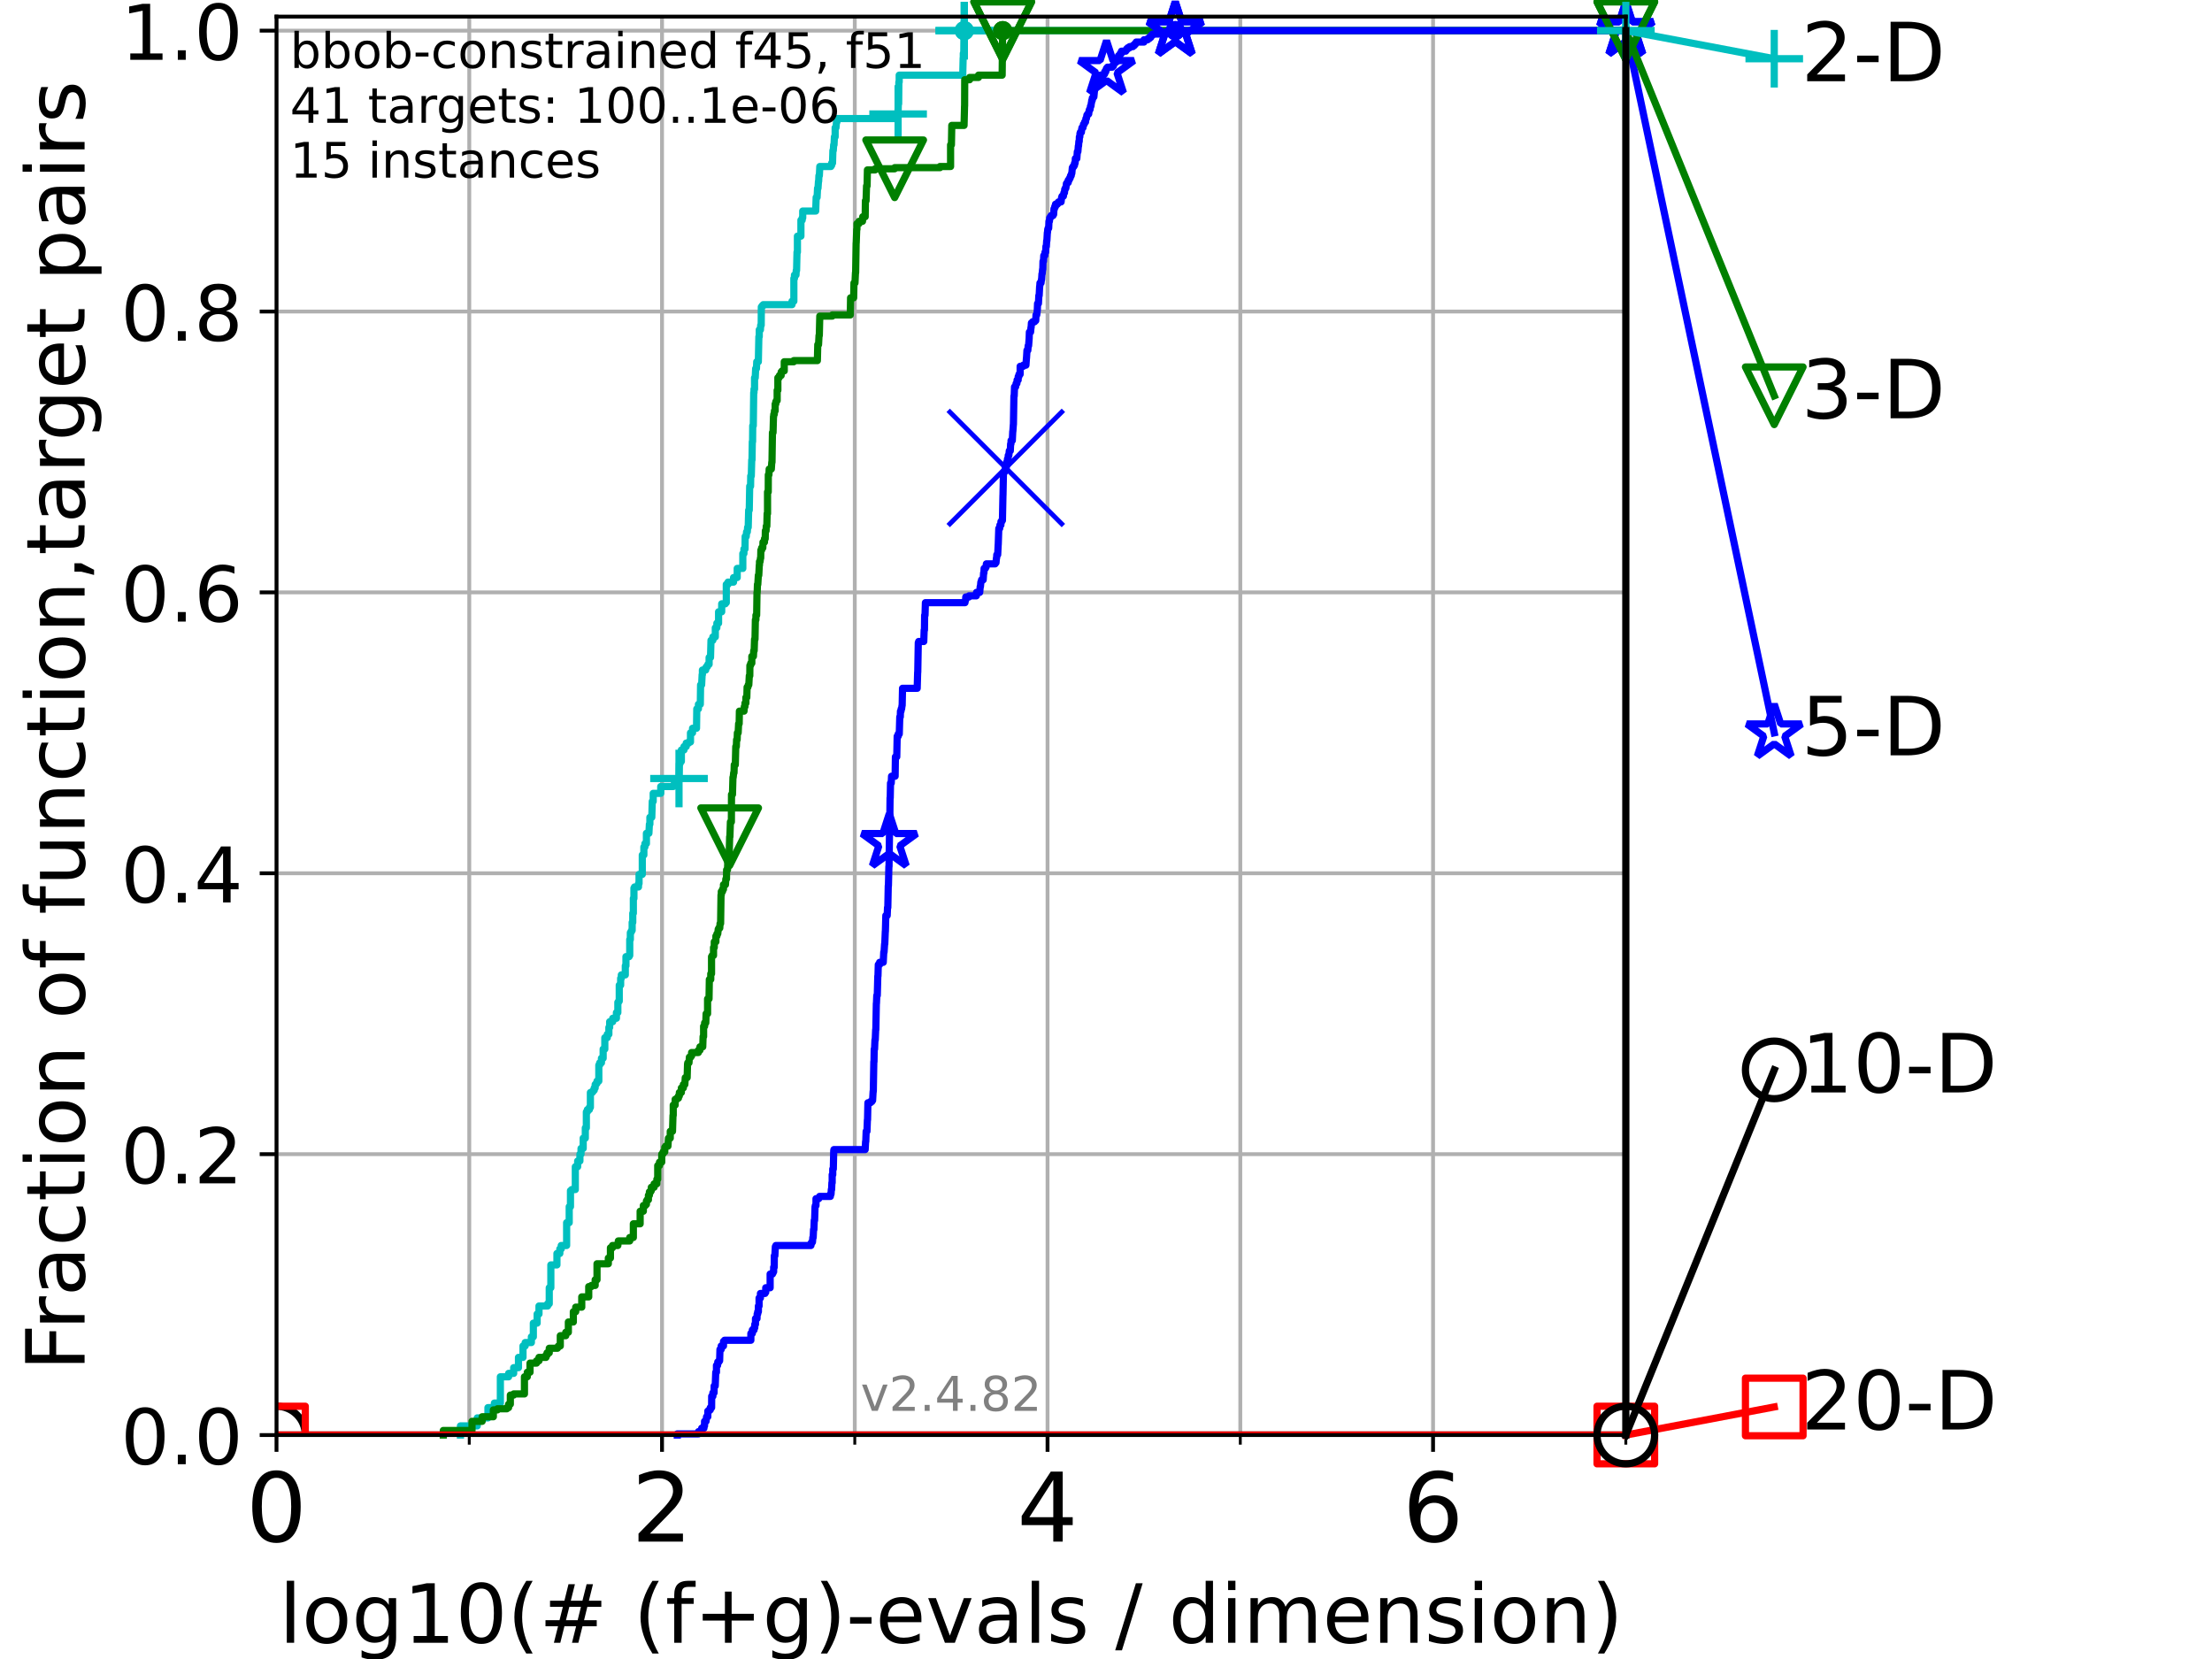 <?xml version="1.0" encoding="utf-8" standalone="no"?>
<!DOCTYPE svg PUBLIC "-//W3C//DTD SVG 1.1//EN"
  "http://www.w3.org/Graphics/SVG/1.1/DTD/svg11.dtd">
<!-- Created with matplotlib (https://matplotlib.org/) -->
<svg height="345.6pt" version="1.1" viewBox="0 0 460.8 345.6" width="460.8pt" xmlns="http://www.w3.org/2000/svg" xmlns:xlink="http://www.w3.org/1999/xlink">
 <defs>
  <style type="text/css">*{stroke-linecap:butt;stroke-linejoin:round;}</style>
 </defs>
 <g id="figure_1">
  <g id="patch_1">
   <path d="M 0 345.6 
L 460.8 345.6 
L 460.8 0 
L 0 0 
z
" style="fill:#ffffff;"/>
  </g>
  <g id="axes_1">
   <g id="patch_2">
    <path d="M 57.6 298.944 
L 338.688 298.944 
L 338.688 3.456 
L 57.6 3.456 
z
" style="fill:#ffffff;"/>
   </g>
   <g id="matplotlib.axis_1">
    <g id="xtick_1">
     <g id="line2d_1">
      <path clip-path="url(#p02c0608ca3)" d="M 57.6 298.944 
L 57.6 3.456 
" style="fill:none;stroke:#b0b0b0;stroke-linecap:square;stroke-width:0.8;"/>
     </g>
     <g id="line2d_2">
      <defs>
       <path d="M 0 0 
L 0 3.5 
" id="m7d820a870c" style="stroke:#000000;stroke-width:0.8;"/>
      </defs>
      <g>
       <use style="stroke:#000000;stroke-width:0.8;" x="57.6" xlink:href="#m7d820a870c" y="298.944"/>
      </g>
     </g>
     <g id="text_1">
      <!-- 0 -->
      <g transform="translate(51.237 321.141)scale(0.2 -0.2)">
       <defs>
        <path d="M 31.781 66.406 
Q 24.172 66.406 20.328 58.906 
Q 16.5 51.422 16.5 36.375 
Q 16.5 21.391 20.328 13.891 
Q 24.172 6.391 31.781 6.391 
Q 39.453 6.391 43.281 13.891 
Q 47.125 21.391 47.125 36.375 
Q 47.125 51.422 43.281 58.906 
Q 39.453 66.406 31.781 66.406 
z
M 31.781 74.219 
Q 44.047 74.219 50.516 64.516 
Q 56.984 54.828 56.984 36.375 
Q 56.984 17.969 50.516 8.266 
Q 44.047 -1.422 31.781 -1.422 
Q 19.531 -1.422 13.062 8.266 
Q 6.594 17.969 6.594 36.375 
Q 6.594 54.828 13.062 64.516 
Q 19.531 74.219 31.781 74.219 
z
" id="DejaVuSans-48"/>
       </defs>
       <use xlink:href="#DejaVuSans-48"/>
      </g>
     </g>
    </g>
    <g id="xtick_2">
     <g id="line2d_3">
      <path clip-path="url(#p02c0608ca3)" d="M 137.911 298.944 
L 137.911 3.456 
" style="fill:none;stroke:#b0b0b0;stroke-linecap:square;stroke-width:0.8;"/>
     </g>
     <g id="line2d_4">
      <g>
       <use style="stroke:#000000;stroke-width:0.8;" x="137.911" xlink:href="#m7d820a870c" y="298.944"/>
      </g>
     </g>
     <g id="text_2">
      <!-- 2 -->
      <g transform="translate(131.548 321.141)scale(0.2 -0.2)">
       <defs>
        <path d="M 19.188 8.297 
L 53.609 8.297 
L 53.609 0 
L 7.328 0 
L 7.328 8.297 
Q 12.938 14.109 22.625 23.891 
Q 32.328 33.688 34.812 36.531 
Q 39.547 41.844 41.422 45.531 
Q 43.312 49.219 43.312 52.781 
Q 43.312 58.594 39.234 62.25 
Q 35.156 65.922 28.609 65.922 
Q 23.969 65.922 18.812 64.312 
Q 13.672 62.703 7.812 59.422 
L 7.812 69.391 
Q 13.766 71.781 18.938 73 
Q 24.125 74.219 28.422 74.219 
Q 39.75 74.219 46.484 68.547 
Q 53.219 62.891 53.219 53.422 
Q 53.219 48.922 51.531 44.891 
Q 49.859 40.875 45.406 35.406 
Q 44.188 33.984 37.641 27.219 
Q 31.109 20.453 19.188 8.297 
z
" id="DejaVuSans-50"/>
       </defs>
       <use xlink:href="#DejaVuSans-50"/>
      </g>
     </g>
    </g>
    <g id="xtick_3">
     <g id="line2d_5">
      <path clip-path="url(#p02c0608ca3)" d="M 218.222 298.944 
L 218.222 3.456 
" style="fill:none;stroke:#b0b0b0;stroke-linecap:square;stroke-width:0.8;"/>
     </g>
     <g id="line2d_6">
      <g>
       <use style="stroke:#000000;stroke-width:0.8;" x="218.222" xlink:href="#m7d820a870c" y="298.944"/>
      </g>
     </g>
     <g id="text_3">
      <!-- 4 -->
      <g transform="translate(211.859 321.141)scale(0.2 -0.2)">
       <defs>
        <path d="M 37.797 64.312 
L 12.891 25.391 
L 37.797 25.391 
z
M 35.203 72.906 
L 47.609 72.906 
L 47.609 25.391 
L 58.016 25.391 
L 58.016 17.188 
L 47.609 17.188 
L 47.609 0 
L 37.797 0 
L 37.797 17.188 
L 4.891 17.188 
L 4.891 26.703 
z
" id="DejaVuSans-52"/>
       </defs>
       <use xlink:href="#DejaVuSans-52"/>
      </g>
     </g>
    </g>
    <g id="xtick_4">
     <g id="line2d_7">
      <path clip-path="url(#p02c0608ca3)" d="M 298.533 298.944 
L 298.533 3.456 
" style="fill:none;stroke:#b0b0b0;stroke-linecap:square;stroke-width:0.8;"/>
     </g>
     <g id="line2d_8">
      <g>
       <use style="stroke:#000000;stroke-width:0.8;" x="298.533" xlink:href="#m7d820a870c" y="298.944"/>
      </g>
     </g>
     <g id="text_4">
      <!-- 6 -->
      <g transform="translate(292.17 321.141)scale(0.2 -0.2)">
       <defs>
        <path d="M 33.016 40.375 
Q 26.375 40.375 22.484 35.828 
Q 18.609 31.297 18.609 23.391 
Q 18.609 15.531 22.484 10.953 
Q 26.375 6.391 33.016 6.391 
Q 39.656 6.391 43.531 10.953 
Q 47.406 15.531 47.406 23.391 
Q 47.406 31.297 43.531 35.828 
Q 39.656 40.375 33.016 40.375 
z
M 52.594 71.297 
L 52.594 62.312 
Q 48.875 64.062 45.094 64.984 
Q 41.312 65.922 37.594 65.922 
Q 27.828 65.922 22.672 59.328 
Q 17.531 52.734 16.797 39.406 
Q 19.672 43.656 24.016 45.922 
Q 28.375 48.188 33.594 48.188 
Q 44.578 48.188 50.953 41.516 
Q 57.328 34.859 57.328 23.391 
Q 57.328 12.156 50.688 5.359 
Q 44.047 -1.422 33.016 -1.422 
Q 20.359 -1.422 13.672 8.266 
Q 6.984 17.969 6.984 36.375 
Q 6.984 53.656 15.188 63.938 
Q 23.391 74.219 37.203 74.219 
Q 40.922 74.219 44.703 73.484 
Q 48.484 72.75 52.594 71.297 
z
" id="DejaVuSans-54"/>
       </defs>
       <use xlink:href="#DejaVuSans-54"/>
      </g>
     </g>
    </g>
    <g id="xtick_5">
     <g id="line2d_9">
      <path clip-path="url(#p02c0608ca3)" d="M 97.755 298.944 
L 97.755 3.456 
" style="fill:none;stroke:#b0b0b0;stroke-linecap:square;stroke-width:0.8;"/>
     </g>
     <g id="line2d_10">
      <defs>
       <path d="M 0 0 
L 0 2 
" id="m721ee03520" style="stroke:#000000;stroke-width:0.6;"/>
      </defs>
      <g>
       <use style="stroke:#000000;stroke-width:0.6;" x="97.755" xlink:href="#m721ee03520" y="298.944"/>
      </g>
     </g>
    </g>
    <g id="xtick_6">
     <g id="line2d_11">
      <path clip-path="url(#p02c0608ca3)" d="M 178.066 298.944 
L 178.066 3.456 
" style="fill:none;stroke:#b0b0b0;stroke-linecap:square;stroke-width:0.8;"/>
     </g>
     <g id="line2d_12">
      <g>
       <use style="stroke:#000000;stroke-width:0.6;" x="178.066" xlink:href="#m721ee03520" y="298.944"/>
      </g>
     </g>
    </g>
    <g id="xtick_7">
     <g id="line2d_13">
      <path clip-path="url(#p02c0608ca3)" d="M 258.377 298.944 
L 258.377 3.456 
" style="fill:none;stroke:#b0b0b0;stroke-linecap:square;stroke-width:0.8;"/>
     </g>
     <g id="line2d_14">
      <g>
       <use style="stroke:#000000;stroke-width:0.6;" x="258.377" xlink:href="#m721ee03520" y="298.944"/>
      </g>
     </g>
    </g>
    <g id="xtick_8">
     <g id="line2d_15">
      <path clip-path="url(#p02c0608ca3)" d="M 338.688 298.944 
L 338.688 3.456 
" style="fill:none;stroke:#b0b0b0;stroke-linecap:square;stroke-width:0.8;"/>
     </g>
     <g id="line2d_16">
      <g>
       <use style="stroke:#000000;stroke-width:0.6;" x="338.688" xlink:href="#m721ee03520" y="298.944"/>
      </g>
     </g>
    </g>
    <g id="text_5">
     <!-- log10(# (f+g)-evals / dimension) -->
     <g transform="translate(58.145 342.218)scale(0.17 -0.17)">
      <defs>
       <path d="M 9.422 75.984 
L 18.406 75.984 
L 18.406 0 
L 9.422 0 
z
" id="DejaVuSans-108"/>
       <path d="M 30.609 48.391 
Q 23.391 48.391 19.188 42.75 
Q 14.984 37.109 14.984 27.297 
Q 14.984 17.484 19.156 11.844 
Q 23.344 6.203 30.609 6.203 
Q 37.797 6.203 41.984 11.859 
Q 46.188 17.531 46.188 27.297 
Q 46.188 37.016 41.984 42.703 
Q 37.797 48.391 30.609 48.391 
z
M 30.609 56 
Q 42.328 56 49.016 48.375 
Q 55.719 40.766 55.719 27.297 
Q 55.719 13.875 49.016 6.219 
Q 42.328 -1.422 30.609 -1.422 
Q 18.844 -1.422 12.172 6.219 
Q 5.516 13.875 5.516 27.297 
Q 5.516 40.766 12.172 48.375 
Q 18.844 56 30.609 56 
z
" id="DejaVuSans-111"/>
       <path d="M 45.406 27.984 
Q 45.406 37.75 41.375 43.109 
Q 37.359 48.484 30.078 48.484 
Q 22.859 48.484 18.828 43.109 
Q 14.797 37.75 14.797 27.984 
Q 14.797 18.266 18.828 12.891 
Q 22.859 7.516 30.078 7.516 
Q 37.359 7.516 41.375 12.891 
Q 45.406 18.266 45.406 27.984 
z
M 54.391 6.781 
Q 54.391 -7.172 48.188 -13.984 
Q 42 -20.797 29.203 -20.797 
Q 24.469 -20.797 20.266 -20.094 
Q 16.062 -19.391 12.109 -17.922 
L 12.109 -9.188 
Q 16.062 -11.328 19.922 -12.344 
Q 23.781 -13.375 27.781 -13.375 
Q 36.625 -13.375 41.016 -8.766 
Q 45.406 -4.156 45.406 5.172 
L 45.406 9.625 
Q 42.625 4.781 38.281 2.391 
Q 33.938 0 27.875 0 
Q 17.828 0 11.672 7.656 
Q 5.516 15.328 5.516 27.984 
Q 5.516 40.672 11.672 48.328 
Q 17.828 56 27.875 56 
Q 33.938 56 38.281 53.609 
Q 42.625 51.219 45.406 46.391 
L 45.406 54.688 
L 54.391 54.688 
z
" id="DejaVuSans-103"/>
       <path d="M 12.406 8.297 
L 28.516 8.297 
L 28.516 63.922 
L 10.984 60.406 
L 10.984 69.391 
L 28.422 72.906 
L 38.281 72.906 
L 38.281 8.297 
L 54.391 8.297 
L 54.391 0 
L 12.406 0 
z
" id="DejaVuSans-49"/>
       <path d="M 31 75.875 
Q 24.469 64.656 21.281 53.656 
Q 18.109 42.672 18.109 31.391 
Q 18.109 20.125 21.312 9.062 
Q 24.516 -2 31 -13.188 
L 23.188 -13.188 
Q 15.875 -1.703 12.234 9.375 
Q 8.594 20.453 8.594 31.391 
Q 8.594 42.281 12.203 53.312 
Q 15.828 64.359 23.188 75.875 
z
" id="DejaVuSans-40"/>
       <path d="M 51.125 44 
L 36.922 44 
L 32.812 27.688 
L 47.125 27.688 
z
M 43.797 71.781 
L 38.719 51.516 
L 52.984 51.516 
L 58.109 71.781 
L 65.922 71.781 
L 60.891 51.516 
L 76.125 51.516 
L 76.125 44 
L 58.984 44 
L 54.984 27.688 
L 70.516 27.688 
L 70.516 20.219 
L 53.078 20.219 
L 48 0 
L 40.188 0 
L 45.219 20.219 
L 30.906 20.219 
L 25.875 0 
L 18.016 0 
L 23.094 20.219 
L 7.719 20.219 
L 7.719 27.688 
L 24.906 27.688 
L 29 44 
L 13.281 44 
L 13.281 51.516 
L 30.906 51.516 
L 35.891 71.781 
z
" id="DejaVuSans-35"/>
       <path id="DejaVuSans-32"/>
       <path d="M 37.109 75.984 
L 37.109 68.5 
L 28.516 68.5 
Q 23.688 68.5 21.797 66.547 
Q 19.922 64.594 19.922 59.516 
L 19.922 54.688 
L 34.719 54.688 
L 34.719 47.703 
L 19.922 47.703 
L 19.922 0 
L 10.891 0 
L 10.891 47.703 
L 2.297 47.703 
L 2.297 54.688 
L 10.891 54.688 
L 10.891 58.5 
Q 10.891 67.625 15.141 71.797 
Q 19.391 75.984 28.609 75.984 
z
" id="DejaVuSans-102"/>
       <path d="M 46 62.703 
L 46 35.5 
L 73.188 35.5 
L 73.188 27.203 
L 46 27.203 
L 46 0 
L 37.797 0 
L 37.797 27.203 
L 10.594 27.203 
L 10.594 35.5 
L 37.797 35.5 
L 37.797 62.703 
z
" id="DejaVuSans-43"/>
       <path d="M 8.016 75.875 
L 15.828 75.875 
Q 23.141 64.359 26.781 53.312 
Q 30.422 42.281 30.422 31.391 
Q 30.422 20.453 26.781 9.375 
Q 23.141 -1.703 15.828 -13.188 
L 8.016 -13.188 
Q 14.5 -2 17.703 9.062 
Q 20.906 20.125 20.906 31.391 
Q 20.906 42.672 17.703 53.656 
Q 14.5 64.656 8.016 75.875 
z
" id="DejaVuSans-41"/>
       <path d="M 4.891 31.391 
L 31.203 31.391 
L 31.203 23.391 
L 4.891 23.391 
z
" id="DejaVuSans-45"/>
       <path d="M 56.203 29.594 
L 56.203 25.203 
L 14.891 25.203 
Q 15.484 15.922 20.484 11.062 
Q 25.484 6.203 34.422 6.203 
Q 39.594 6.203 44.453 7.469 
Q 49.312 8.734 54.109 11.281 
L 54.109 2.781 
Q 49.266 0.734 44.188 -0.344 
Q 39.109 -1.422 33.891 -1.422 
Q 20.797 -1.422 13.156 6.188 
Q 5.516 13.812 5.516 26.812 
Q 5.516 40.234 12.766 48.109 
Q 20.016 56 32.328 56 
Q 43.359 56 49.781 48.891 
Q 56.203 41.797 56.203 29.594 
z
M 47.219 32.234 
Q 47.125 39.594 43.094 43.984 
Q 39.062 48.391 32.422 48.391 
Q 24.906 48.391 20.391 44.141 
Q 15.875 39.891 15.188 32.172 
z
" id="DejaVuSans-101"/>
       <path d="M 2.984 54.688 
L 12.5 54.688 
L 29.594 8.797 
L 46.688 54.688 
L 56.203 54.688 
L 35.688 0 
L 23.484 0 
z
" id="DejaVuSans-118"/>
       <path d="M 34.281 27.484 
Q 23.391 27.484 19.188 25 
Q 14.984 22.516 14.984 16.5 
Q 14.984 11.719 18.141 8.906 
Q 21.297 6.109 26.703 6.109 
Q 34.188 6.109 38.703 11.406 
Q 43.219 16.703 43.219 25.484 
L 43.219 27.484 
z
M 52.203 31.203 
L 52.203 0 
L 43.219 0 
L 43.219 8.297 
Q 40.141 3.328 35.547 0.953 
Q 30.953 -1.422 24.312 -1.422 
Q 15.922 -1.422 10.953 3.297 
Q 6 8.016 6 15.922 
Q 6 25.141 12.172 29.828 
Q 18.359 34.516 30.609 34.516 
L 43.219 34.516 
L 43.219 35.406 
Q 43.219 41.609 39.141 45 
Q 35.062 48.391 27.688 48.391 
Q 23 48.391 18.547 47.266 
Q 14.109 46.141 10.016 43.891 
L 10.016 52.203 
Q 14.938 54.109 19.578 55.047 
Q 24.219 56 28.609 56 
Q 40.484 56 46.344 49.844 
Q 52.203 43.703 52.203 31.203 
z
" id="DejaVuSans-97"/>
       <path d="M 44.281 53.078 
L 44.281 44.578 
Q 40.484 46.531 36.375 47.5 
Q 32.281 48.484 27.875 48.484 
Q 21.188 48.484 17.844 46.438 
Q 14.5 44.391 14.5 40.281 
Q 14.5 37.156 16.891 35.375 
Q 19.281 33.594 26.516 31.984 
L 29.594 31.297 
Q 39.156 29.25 43.188 25.516 
Q 47.219 21.781 47.219 15.094 
Q 47.219 7.469 41.188 3.016 
Q 35.156 -1.422 24.609 -1.422 
Q 20.219 -1.422 15.453 -0.562 
Q 10.688 0.297 5.422 2 
L 5.422 11.281 
Q 10.406 8.688 15.234 7.391 
Q 20.062 6.109 24.812 6.109 
Q 31.156 6.109 34.562 8.281 
Q 37.984 10.453 37.984 14.406 
Q 37.984 18.062 35.516 20.016 
Q 33.062 21.969 24.703 23.781 
L 21.578 24.516 
Q 13.234 26.266 9.516 29.906 
Q 5.812 33.547 5.812 39.891 
Q 5.812 47.609 11.281 51.797 
Q 16.75 56 26.812 56 
Q 31.781 56 36.172 55.266 
Q 40.578 54.547 44.281 53.078 
z
" id="DejaVuSans-115"/>
       <path d="M 25.391 72.906 
L 33.688 72.906 
L 8.297 -9.281 
L 0 -9.281 
z
" id="DejaVuSans-47"/>
       <path d="M 45.406 46.391 
L 45.406 75.984 
L 54.391 75.984 
L 54.391 0 
L 45.406 0 
L 45.406 8.203 
Q 42.578 3.328 38.25 0.953 
Q 33.938 -1.422 27.875 -1.422 
Q 17.969 -1.422 11.734 6.484 
Q 5.516 14.406 5.516 27.297 
Q 5.516 40.188 11.734 48.094 
Q 17.969 56 27.875 56 
Q 33.938 56 38.25 53.625 
Q 42.578 51.266 45.406 46.391 
z
M 14.797 27.297 
Q 14.797 17.391 18.875 11.75 
Q 22.953 6.109 30.078 6.109 
Q 37.203 6.109 41.297 11.75 
Q 45.406 17.391 45.406 27.297 
Q 45.406 37.203 41.297 42.844 
Q 37.203 48.484 30.078 48.484 
Q 22.953 48.484 18.875 42.844 
Q 14.797 37.203 14.797 27.297 
z
" id="DejaVuSans-100"/>
       <path d="M 9.422 54.688 
L 18.406 54.688 
L 18.406 0 
L 9.422 0 
z
M 9.422 75.984 
L 18.406 75.984 
L 18.406 64.594 
L 9.422 64.594 
z
" id="DejaVuSans-105"/>
       <path d="M 52 44.188 
Q 55.375 50.25 60.062 53.125 
Q 64.75 56 71.094 56 
Q 79.641 56 84.281 50.016 
Q 88.922 44.047 88.922 33.016 
L 88.922 0 
L 79.891 0 
L 79.891 32.719 
Q 79.891 40.578 77.094 44.375 
Q 74.312 48.188 68.609 48.188 
Q 61.625 48.188 57.562 43.547 
Q 53.516 38.922 53.516 30.906 
L 53.516 0 
L 44.484 0 
L 44.484 32.719 
Q 44.484 40.625 41.703 44.406 
Q 38.922 48.188 33.109 48.188 
Q 26.219 48.188 22.156 43.531 
Q 18.109 38.875 18.109 30.906 
L 18.109 0 
L 9.078 0 
L 9.078 54.688 
L 18.109 54.688 
L 18.109 46.188 
Q 21.188 51.219 25.484 53.609 
Q 29.781 56 35.688 56 
Q 41.656 56 45.828 52.969 
Q 50 49.953 52 44.188 
z
" id="DejaVuSans-109"/>
       <path d="M 54.891 33.016 
L 54.891 0 
L 45.906 0 
L 45.906 32.719 
Q 45.906 40.484 42.875 44.328 
Q 39.844 48.188 33.797 48.188 
Q 26.516 48.188 22.312 43.547 
Q 18.109 38.922 18.109 30.906 
L 18.109 0 
L 9.078 0 
L 9.078 54.688 
L 18.109 54.688 
L 18.109 46.188 
Q 21.344 51.125 25.703 53.562 
Q 30.078 56 35.797 56 
Q 45.219 56 50.047 50.172 
Q 54.891 44.344 54.891 33.016 
z
" id="DejaVuSans-110"/>
      </defs>
      <use xlink:href="#DejaVuSans-108"/>
      <use x="27.783" xlink:href="#DejaVuSans-111"/>
      <use x="88.965" xlink:href="#DejaVuSans-103"/>
      <use x="152.441" xlink:href="#DejaVuSans-49"/>
      <use x="216.064" xlink:href="#DejaVuSans-48"/>
      <use x="279.688" xlink:href="#DejaVuSans-40"/>
      <use x="318.701" xlink:href="#DejaVuSans-35"/>
      <use x="402.49" xlink:href="#DejaVuSans-32"/>
      <use x="434.277" xlink:href="#DejaVuSans-40"/>
      <use x="473.291" xlink:href="#DejaVuSans-102"/>
      <use x="508.496" xlink:href="#DejaVuSans-43"/>
      <use x="592.285" xlink:href="#DejaVuSans-103"/>
      <use x="655.762" xlink:href="#DejaVuSans-41"/>
      <use x="694.775" xlink:href="#DejaVuSans-45"/>
      <use x="730.859" xlink:href="#DejaVuSans-101"/>
      <use x="792.383" xlink:href="#DejaVuSans-118"/>
      <use x="851.562" xlink:href="#DejaVuSans-97"/>
      <use x="912.842" xlink:href="#DejaVuSans-108"/>
      <use x="940.625" xlink:href="#DejaVuSans-115"/>
      <use x="992.725" xlink:href="#DejaVuSans-32"/>
      <use x="1024.512" xlink:href="#DejaVuSans-47"/>
      <use x="1058.203" xlink:href="#DejaVuSans-32"/>
      <use x="1089.99" xlink:href="#DejaVuSans-100"/>
      <use x="1153.467" xlink:href="#DejaVuSans-105"/>
      <use x="1181.25" xlink:href="#DejaVuSans-109"/>
      <use x="1278.662" xlink:href="#DejaVuSans-101"/>
      <use x="1340.186" xlink:href="#DejaVuSans-110"/>
      <use x="1403.564" xlink:href="#DejaVuSans-115"/>
      <use x="1455.664" xlink:href="#DejaVuSans-105"/>
      <use x="1483.447" xlink:href="#DejaVuSans-111"/>
      <use x="1544.629" xlink:href="#DejaVuSans-110"/>
      <use x="1608.008" xlink:href="#DejaVuSans-41"/>
     </g>
    </g>
   </g>
   <g id="matplotlib.axis_2">
    <g id="ytick_1">
     <g id="line2d_17">
      <path clip-path="url(#p02c0608ca3)" d="M 57.6 298.944 
L 338.688 298.944 
" style="fill:none;stroke:#b0b0b0;stroke-linecap:square;stroke-width:0.8;"/>
     </g>
     <g id="line2d_18">
      <defs>
       <path d="M 0 0 
L -3.5 0 
" id="m98bdaaf3e3" style="stroke:#000000;stroke-width:0.8;"/>
      </defs>
      <g>
       <use style="stroke:#000000;stroke-width:0.8;" x="57.6" xlink:href="#m98bdaaf3e3" y="298.944"/>
      </g>
     </g>
     <g id="text_6">
      <!-- 0.0 -->
      <g transform="translate(25.155 305.023)scale(0.16 -0.16)">
       <defs>
        <path d="M 10.688 12.406 
L 21 12.406 
L 21 0 
L 10.688 0 
z
" id="DejaVuSans-46"/>
       </defs>
       <use xlink:href="#DejaVuSans-48"/>
       <use x="63.623" xlink:href="#DejaVuSans-46"/>
       <use x="95.41" xlink:href="#DejaVuSans-48"/>
      </g>
     </g>
    </g>
    <g id="ytick_2">
     <g id="line2d_19">
      <path clip-path="url(#p02c0608ca3)" d="M 57.6 240.432 
L 338.688 240.432 
" style="fill:none;stroke:#b0b0b0;stroke-linecap:square;stroke-width:0.8;"/>
     </g>
     <g id="line2d_20">
      <g>
       <use style="stroke:#000000;stroke-width:0.8;" x="57.6" xlink:href="#m98bdaaf3e3" y="240.432"/>
      </g>
     </g>
     <g id="text_7">
      <!-- 0.2 -->
      <g transform="translate(25.155 246.51)scale(0.16 -0.16)">
       <use xlink:href="#DejaVuSans-48"/>
       <use x="63.623" xlink:href="#DejaVuSans-46"/>
       <use x="95.41" xlink:href="#DejaVuSans-50"/>
      </g>
     </g>
    </g>
    <g id="ytick_3">
     <g id="line2d_21">
      <path clip-path="url(#p02c0608ca3)" d="M 57.6 181.919 
L 338.688 181.919 
" style="fill:none;stroke:#b0b0b0;stroke-linecap:square;stroke-width:0.8;"/>
     </g>
     <g id="line2d_22">
      <g>
       <use style="stroke:#000000;stroke-width:0.8;" x="57.6" xlink:href="#m98bdaaf3e3" y="181.919"/>
      </g>
     </g>
     <g id="text_8">
      <!-- 0.4 -->
      <g transform="translate(25.155 187.998)scale(0.16 -0.16)">
       <use xlink:href="#DejaVuSans-48"/>
       <use x="63.623" xlink:href="#DejaVuSans-46"/>
       <use x="95.41" xlink:href="#DejaVuSans-52"/>
      </g>
     </g>
    </g>
    <g id="ytick_4">
     <g id="line2d_23">
      <path clip-path="url(#p02c0608ca3)" d="M 57.6 123.407 
L 338.688 123.407 
" style="fill:none;stroke:#b0b0b0;stroke-linecap:square;stroke-width:0.8;"/>
     </g>
     <g id="line2d_24">
      <g>
       <use style="stroke:#000000;stroke-width:0.8;" x="57.6" xlink:href="#m98bdaaf3e3" y="123.407"/>
      </g>
     </g>
     <g id="text_9">
      <!-- 0.6 -->
      <g transform="translate(25.155 129.485)scale(0.16 -0.16)">
       <use xlink:href="#DejaVuSans-48"/>
       <use x="63.623" xlink:href="#DejaVuSans-46"/>
       <use x="95.41" xlink:href="#DejaVuSans-54"/>
      </g>
     </g>
    </g>
    <g id="ytick_5">
     <g id="line2d_25">
      <path clip-path="url(#p02c0608ca3)" d="M 57.6 64.894 
L 338.688 64.894 
" style="fill:none;stroke:#b0b0b0;stroke-linecap:square;stroke-width:0.8;"/>
     </g>
     <g id="line2d_26">
      <g>
       <use style="stroke:#000000;stroke-width:0.8;" x="57.6" xlink:href="#m98bdaaf3e3" y="64.894"/>
      </g>
     </g>
     <g id="text_10">
      <!-- 0.8 -->
      <g transform="translate(25.155 70.973)scale(0.16 -0.16)">
       <defs>
        <path d="M 31.781 34.625 
Q 24.75 34.625 20.719 30.859 
Q 16.703 27.094 16.703 20.516 
Q 16.703 13.922 20.719 10.156 
Q 24.75 6.391 31.781 6.391 
Q 38.812 6.391 42.859 10.172 
Q 46.922 13.969 46.922 20.516 
Q 46.922 27.094 42.891 30.859 
Q 38.875 34.625 31.781 34.625 
z
M 21.922 38.812 
Q 15.578 40.375 12.031 44.719 
Q 8.5 49.078 8.5 55.328 
Q 8.5 64.062 14.719 69.141 
Q 20.953 74.219 31.781 74.219 
Q 42.672 74.219 48.875 69.141 
Q 55.078 64.062 55.078 55.328 
Q 55.078 49.078 51.531 44.719 
Q 48 40.375 41.703 38.812 
Q 48.828 37.156 52.797 32.312 
Q 56.781 27.484 56.781 20.516 
Q 56.781 9.906 50.312 4.234 
Q 43.844 -1.422 31.781 -1.422 
Q 19.734 -1.422 13.25 4.234 
Q 6.781 9.906 6.781 20.516 
Q 6.781 27.484 10.781 32.312 
Q 14.797 37.156 21.922 38.812 
z
M 18.312 54.391 
Q 18.312 48.734 21.844 45.562 
Q 25.391 42.391 31.781 42.391 
Q 38.141 42.391 41.719 45.562 
Q 45.312 48.734 45.312 54.391 
Q 45.312 60.062 41.719 63.234 
Q 38.141 66.406 31.781 66.406 
Q 25.391 66.406 21.844 63.234 
Q 18.312 60.062 18.312 54.391 
z
" id="DejaVuSans-56"/>
       </defs>
       <use xlink:href="#DejaVuSans-48"/>
       <use x="63.623" xlink:href="#DejaVuSans-46"/>
       <use x="95.41" xlink:href="#DejaVuSans-56"/>
      </g>
     </g>
    </g>
    <g id="ytick_6">
     <g id="line2d_27">
      <path clip-path="url(#p02c0608ca3)" d="M 57.6 6.382 
L 338.688 6.382 
" style="fill:none;stroke:#b0b0b0;stroke-linecap:square;stroke-width:0.8;"/>
     </g>
     <g id="line2d_28">
      <g>
       <use style="stroke:#000000;stroke-width:0.8;" x="57.6" xlink:href="#m98bdaaf3e3" y="6.382"/>
      </g>
     </g>
     <g id="text_11">
      <!-- 1.0 -->
      <g transform="translate(25.155 12.46)scale(0.16 -0.16)">
       <use xlink:href="#DejaVuSans-49"/>
       <use x="63.623" xlink:href="#DejaVuSans-46"/>
       <use x="95.41" xlink:href="#DejaVuSans-48"/>
      </g>
     </g>
    </g>
    <g id="text_12">
     <!-- Fraction of function,target pairs -->
     <g transform="translate(17.62 285.585)rotate(-90)scale(0.17 -0.17)">
      <defs>
       <path d="M 9.812 72.906 
L 51.703 72.906 
L 51.703 64.594 
L 19.672 64.594 
L 19.672 43.109 
L 48.578 43.109 
L 48.578 34.812 
L 19.672 34.812 
L 19.672 0 
L 9.812 0 
z
" id="DejaVuSans-70"/>
       <path d="M 41.109 46.297 
Q 39.594 47.172 37.812 47.578 
Q 36.031 48 33.891 48 
Q 26.266 48 22.188 43.047 
Q 18.109 38.094 18.109 28.812 
L 18.109 0 
L 9.078 0 
L 9.078 54.688 
L 18.109 54.688 
L 18.109 46.188 
Q 20.953 51.172 25.484 53.578 
Q 30.031 56 36.531 56 
Q 37.453 56 38.578 55.875 
Q 39.703 55.766 41.062 55.516 
z
" id="DejaVuSans-114"/>
       <path d="M 48.781 52.594 
L 48.781 44.188 
Q 44.969 46.297 41.141 47.344 
Q 37.312 48.391 33.406 48.391 
Q 24.656 48.391 19.812 42.844 
Q 14.984 37.312 14.984 27.297 
Q 14.984 17.281 19.812 11.734 
Q 24.656 6.203 33.406 6.203 
Q 37.312 6.203 41.141 7.25 
Q 44.969 8.297 48.781 10.406 
L 48.781 2.094 
Q 45.016 0.344 40.984 -0.531 
Q 36.969 -1.422 32.422 -1.422 
Q 20.062 -1.422 12.781 6.344 
Q 5.516 14.109 5.516 27.297 
Q 5.516 40.672 12.859 48.328 
Q 20.219 56 33.016 56 
Q 37.156 56 41.109 55.141 
Q 45.062 54.297 48.781 52.594 
z
" id="DejaVuSans-99"/>
       <path d="M 18.312 70.219 
L 18.312 54.688 
L 36.812 54.688 
L 36.812 47.703 
L 18.312 47.703 
L 18.312 18.016 
Q 18.312 11.328 20.141 9.422 
Q 21.969 7.516 27.594 7.516 
L 36.812 7.516 
L 36.812 0 
L 27.594 0 
Q 17.188 0 13.234 3.875 
Q 9.281 7.766 9.281 18.016 
L 9.281 47.703 
L 2.688 47.703 
L 2.688 54.688 
L 9.281 54.688 
L 9.281 70.219 
z
" id="DejaVuSans-116"/>
       <path d="M 8.5 21.578 
L 8.5 54.688 
L 17.484 54.688 
L 17.484 21.922 
Q 17.484 14.156 20.5 10.266 
Q 23.531 6.391 29.594 6.391 
Q 36.859 6.391 41.078 11.031 
Q 45.312 15.672 45.312 23.688 
L 45.312 54.688 
L 54.297 54.688 
L 54.297 0 
L 45.312 0 
L 45.312 8.406 
Q 42.047 3.422 37.719 1 
Q 33.406 -1.422 27.688 -1.422 
Q 18.266 -1.422 13.375 4.438 
Q 8.5 10.297 8.5 21.578 
z
M 31.109 56 
z
" id="DejaVuSans-117"/>
       <path d="M 11.719 12.406 
L 22.016 12.406 
L 22.016 4 
L 14.016 -11.625 
L 7.719 -11.625 
L 11.719 4 
z
" id="DejaVuSans-44"/>
       <path d="M 18.109 8.203 
L 18.109 -20.797 
L 9.078 -20.797 
L 9.078 54.688 
L 18.109 54.688 
L 18.109 46.391 
Q 20.953 51.266 25.266 53.625 
Q 29.594 56 35.594 56 
Q 45.562 56 51.781 48.094 
Q 58.016 40.188 58.016 27.297 
Q 58.016 14.406 51.781 6.484 
Q 45.562 -1.422 35.594 -1.422 
Q 29.594 -1.422 25.266 0.953 
Q 20.953 3.328 18.109 8.203 
z
M 48.688 27.297 
Q 48.688 37.203 44.609 42.844 
Q 40.531 48.484 33.406 48.484 
Q 26.266 48.484 22.188 42.844 
Q 18.109 37.203 18.109 27.297 
Q 18.109 17.391 22.188 11.75 
Q 26.266 6.109 33.406 6.109 
Q 40.531 6.109 44.609 11.75 
Q 48.688 17.391 48.688 27.297 
z
" id="DejaVuSans-112"/>
      </defs>
      <use xlink:href="#DejaVuSans-70"/>
      <use x="50.27" xlink:href="#DejaVuSans-114"/>
      <use x="91.383" xlink:href="#DejaVuSans-97"/>
      <use x="152.662" xlink:href="#DejaVuSans-99"/>
      <use x="207.643" xlink:href="#DejaVuSans-116"/>
      <use x="246.852" xlink:href="#DejaVuSans-105"/>
      <use x="274.635" xlink:href="#DejaVuSans-111"/>
      <use x="335.816" xlink:href="#DejaVuSans-110"/>
      <use x="399.195" xlink:href="#DejaVuSans-32"/>
      <use x="430.982" xlink:href="#DejaVuSans-111"/>
      <use x="492.164" xlink:href="#DejaVuSans-102"/>
      <use x="527.369" xlink:href="#DejaVuSans-32"/>
      <use x="559.156" xlink:href="#DejaVuSans-102"/>
      <use x="594.361" xlink:href="#DejaVuSans-117"/>
      <use x="657.74" xlink:href="#DejaVuSans-110"/>
      <use x="721.119" xlink:href="#DejaVuSans-99"/>
      <use x="776.1" xlink:href="#DejaVuSans-116"/>
      <use x="815.309" xlink:href="#DejaVuSans-105"/>
      <use x="843.092" xlink:href="#DejaVuSans-111"/>
      <use x="904.273" xlink:href="#DejaVuSans-110"/>
      <use x="967.652" xlink:href="#DejaVuSans-44"/>
      <use x="999.439" xlink:href="#DejaVuSans-116"/>
      <use x="1038.648" xlink:href="#DejaVuSans-97"/>
      <use x="1099.928" xlink:href="#DejaVuSans-114"/>
      <use x="1139.291" xlink:href="#DejaVuSans-103"/>
      <use x="1202.768" xlink:href="#DejaVuSans-101"/>
      <use x="1264.291" xlink:href="#DejaVuSans-116"/>
      <use x="1303.5" xlink:href="#DejaVuSans-32"/>
      <use x="1335.287" xlink:href="#DejaVuSans-112"/>
      <use x="1398.764" xlink:href="#DejaVuSans-97"/>
      <use x="1460.043" xlink:href="#DejaVuSans-105"/>
      <use x="1487.826" xlink:href="#DejaVuSans-114"/>
      <use x="1528.939" xlink:href="#DejaVuSans-115"/>
     </g>
    </g>
   </g>
   <g id="line2d_29">
    <defs>
     <path d="M 0 1.5 
C 0.398 1.5 0.779 1.342 1.061 1.061 
C 1.342 0.779 1.5 0.398 1.5 0 
C 1.5 -0.398 1.342 -0.779 1.061 -1.061 
C 0.779 -1.342 0.398 -1.5 0 -1.5 
C -0.398 -1.5 -0.779 -1.342 -1.061 -1.061 
C -1.342 -0.779 -1.5 -0.398 -1.5 0 
C -1.5 0.398 -1.342 0.779 -1.061 1.061 
C -0.779 1.342 -0.398 1.5 0 1.5 
z
" id="ma7ccc2b39b" style="stroke:#00bfbf;"/>
    </defs>
    <g>
     <use style="fill:#00bfbf;stroke:#00bfbf;" x="200.878" xlink:href="#ma7ccc2b39b" y="6.382"/>
     <use style="fill:#00bfbf;stroke:#00bfbf;" x="200.878" xlink:href="#ma7ccc2b39b" y="6.382"/>
    </g>
   </g>
   <g id="line2d_30">
    <path d="M 95.918 298.944 
L 95.918 297.041 
L 99.418 297.041 
L 99.418 295.376 
L 101.647 295.376 
L 101.647 293.235 
L 102.989 293.235 
L 102.989 292.284 
L 104.235 292.284 
L 104.235 286.813 
L 105.952 286.813 
L 105.952 286.1 
L 107.009 286.1 
L 107.009 284.911 
L 108.006 284.911 
L 108.006 282.77 
L 108.949 282.77 
L 108.949 280.391 
L 109.402 280.391 
L 109.402 279.678 
L 110.694 279.678 
L 110.694 278.488 
L 111.105 278.488 
L 111.105 275.634 
L 111.897 275.634 
L 111.897 273.731 
L 112.281 273.731 
L 112.281 272.066 
L 114.08 272.066 
L 114.08 271.591 
L 114.419 271.591 
L 114.419 268.261 
L 114.751 268.261 
L 114.751 263.504 
L 116.02 263.504 
L 116.02 261.125 
L 116.621 261.125 
L 116.621 260.174 
L 116.914 260.174 
L 116.914 259.46 
L 118.04 259.46 
L 118.04 254.703 
L 118.577 254.703 
L 118.577 251.373 
L 118.839 251.373 
L 118.839 248.043 
L 119.097 248.043 
L 119.097 247.805 
L 119.85 247.805 
L 119.85 243.048 
L 120.335 243.048 
L 120.335 241.859 
L 120.806 241.859 
L 120.806 240.432 
L 121.037 240.432 
L 121.037 239.242 
L 121.49 239.242 
L 121.49 237.102 
L 121.931 237.102 
L 121.931 234.961 
L 122.148 234.961 
L 122.148 231.631 
L 122.362 231.631 
L 122.362 231.155 
L 122.782 231.155 
L 122.782 230.679 
L 122.989 230.679 
L 122.989 227.587 
L 123.394 227.587 
L 123.394 227.349 
L 123.594 227.349 
L 123.594 227.112 
L 123.791 227.112 
L 123.791 226.636 
L 123.985 226.636 
L 123.985 225.922 
L 124.178 225.922 
L 124.178 225.684 
L 124.369 225.684 
L 124.369 225.209 
L 124.744 225.209 
L 124.744 221.879 
L 124.928 221.879 
L 124.928 221.403 
L 125.292 221.403 
L 125.292 220.452 
L 125.648 220.452 
L 125.648 218.549 
L 125.996 218.549 
L 125.996 216.17 
L 126.507 216.17 
L 126.507 215.457 
L 126.839 215.457 
L 126.839 214.03 
L 127.003 214.03 
L 127.003 212.84 
L 127.643 212.84 
L 127.643 212.127 
L 128.411 212.127 
L 128.411 210.937 
L 128.709 210.937 
L 128.709 208.797 
L 128.856 208.797 
L 128.856 208.559 
L 129.002 208.559 
L 129.002 205.229 
L 129.291 205.229 
L 129.291 203.802 
L 129.433 203.802 
L 129.433 203.088 
L 130.264 203.088 
L 130.264 201.185 
L 130.398 201.185 
L 130.398 199.283 
L 131.056 199.283 
L 131.056 199.045 
L 131.185 199.045 
L 131.185 195.715 
L 131.313 195.715 
L 131.313 194.288 
L 131.44 194.288 
L 131.44 194.05 
L 131.566 194.05 
L 131.566 193.812 
L 131.691 193.812 
L 131.691 192.147 
L 131.815 192.147 
L 131.815 190.244 
L 131.938 190.244 
L 131.938 187.152 
L 132.06 187.152 
L 132.06 185.011 
L 132.182 185.011 
L 132.182 184.773 
L 133.01 184.773 
L 133.01 184.06 
L 133.125 184.06 
L 133.125 182.157 
L 133.8 182.157 
L 133.8 178.113 
L 134.128 178.113 
L 134.128 176.448 
L 134.343 176.448 
L 134.343 175.735 
L 134.661 175.735 
L 134.661 173.594 
L 135.179 173.594 
L 135.281 171.691 
L 135.382 171.691 
L 135.382 170.264 
L 135.78 170.264 
L 135.879 166.934 
L 136.073 166.934 
L 136.073 165.269 
L 137.647 165.269 
L 137.647 163.842 
L 140.272 163.842 
L 140.272 163.604 
L 140.499 163.604 
L 140.499 162.415 
L 141.018 162.415 
L 141.018 162.177 
L 141.45 162.177 
L 141.521 159.085 
L 141.662 159.085 
L 141.662 158.609 
L 141.941 158.609 
L 141.941 156.231 
L 142.486 156.231 
L 142.486 155.517 
L 142.95 155.517 
L 142.95 154.804 
L 143.464 154.804 
L 143.464 154.566 
L 143.841 154.566 
L 143.841 152.663 
L 144.27 152.663 
L 144.27 151.711 
L 145.098 151.711 
L 145.155 147.668 
L 145.497 147.668 
L 145.497 146.716 
L 145.888 146.716 
L 145.943 142.673 
L 146.162 142.673 
L 146.27 140.532 
L 146.324 140.532 
L 146.324 139.581 
L 147.01 139.581 
L 147.01 139.105 
L 147.165 139.105 
L 147.165 138.867 
L 147.369 138.867 
L 147.47 138.391 
L 147.72 138.391 
L 147.72 136.964 
L 148.015 136.964 
L 148.113 133.397 
L 148.497 133.397 
L 148.497 132.683 
L 149.012 132.683 
L 149.012 130.78 
L 149.332 130.78 
L 149.332 129.829 
L 149.691 129.829 
L 149.691 127.45 
L 150.344 127.45 
L 150.344 125.785 
L 151.097 125.785 
L 151.097 125.547 
L 151.301 125.547 
L 151.301 121.742 
L 151.661 121.742 
L 151.661 121.266 
L 152.811 121.266 
L 152.811 120.314 
L 153.574 120.314 
L 153.574 118.412 
L 154.741 118.412 
L 154.741 115.319 
L 154.972 115.319 
L 154.972 114.368 
L 155.2 114.368 
L 155.232 111.752 
L 155.457 111.752 
L 155.521 110.8 
L 155.679 110.8 
L 155.742 109.849 
L 155.867 109.849 
L 155.96 106.281 
L 156.083 106.281 
L 156.175 101.286 
L 156.358 101.286 
L 156.388 99.145 
L 156.509 99.145 
L 156.599 95.815 
L 156.658 95.815 
L 156.718 92.01 
L 156.777 92.01 
L 156.806 88.68 
L 156.924 88.68 
L 157.012 81.782 
L 157.07 81.782 
L 157.07 81.068 
L 157.186 81.068 
L 157.186 78.69 
L 157.33 78.69 
L 157.415 76.787 
L 157.585 76.787 
L 157.642 75.36 
L 157.976 75.36 
L 158.086 70.127 
L 158.168 70.127 
L 158.168 68.7 
L 158.412 68.7 
L 158.466 67.748 
L 158.573 67.748 
L 158.599 63.943 
L 158.758 63.943 
L 158.758 63.705 
L 158.994 63.705 
L 158.994 63.467 
L 164.992 63.467 
L 164.992 62.753 
L 165.375 62.753 
L 165.375 57.996 
L 165.501 57.996 
L 165.501 57.283 
L 165.821 57.283 
L 165.873 56.331 
L 165.943 56.331 
L 166.031 52.526 
L 166.117 52.526 
L 166.117 49.196 
L 166.846 49.196 
L 166.846 45.866 
L 167.109 45.866 
L 167.109 45.39 
L 167.223 45.39 
L 167.223 43.963 
L 169.925 43.963 
L 170.023 41.109 
L 170.215 41.109 
L 170.311 39.206 
L 170.406 39.206 
L 170.5 37.779 
L 170.54 37.779 
L 170.594 36.589 
L 170.687 36.589 
L 170.78 34.686 
L 173.096 34.686 
L 173.096 34.449 
L 173.246 34.449 
L 173.246 33.973 
L 173.429 33.973 
L 173.508 31.356 
L 173.587 31.356 
L 173.666 30.167 
L 173.744 30.167 
L 173.823 28.502 
L 173.978 28.502 
L 173.978 26.599 
L 174.153 26.599 
L 174.251 25.41 
L 174.348 25.41 
L 174.348 24.697 
L 187.02 24.697 
L 187.129 21.604 
L 187.202 21.604 
L 187.248 17.085 
L 187.32 17.085 
L 187.32 15.658 
L 200.554 15.658 
L 200.643 12.09 
L 200.676 12.09 
L 200.676 11.139 
L 200.798 11.139 
L 200.878 6.382 
L 338.688 6.382 
L 338.688 6.382 
" style="fill:none;stroke:#00bfbf;stroke-linecap:square;stroke-width:1.5;"/>
   </g>
   <g id="line2d_31">
    <defs>
     <path d="M -6 0 
L 6 0 
M 0 6 
L 0 -6 
" id="mda0e32d4d8" style="stroke:#00bfbf;stroke-width:1.5;"/>
    </defs>
    <g>
     <use style="fill-opacity:0;stroke:#00bfbf;stroke-width:1.5;" x="141.45" xlink:href="#mda0e32d4d8" y="162.177"/>
     <use style="fill-opacity:0;stroke:#00bfbf;stroke-width:1.5;" x="187.093" xlink:href="#mda0e32d4d8" y="23.745"/>
     <use style="fill-opacity:0;stroke:#00bfbf;stroke-width:1.5;" x="200.878" xlink:href="#mda0e32d4d8" y="6.382"/>
     <use style="fill-opacity:0;stroke:#00bfbf;stroke-width:1.5;" x="200.878" xlink:href="#mda0e32d4d8" y="6.382"/>
     <use style="fill-opacity:0;stroke:#00bfbf;stroke-width:1.5;" x="338.688" xlink:href="#mda0e32d4d8" y="6.382"/>
    </g>
   </g>
   <g id="line2d_32">
    <path style="fill:none;stroke:#00bfbf;stroke-linecap:square;stroke-width:1.5;"/>
    <g/>
   </g>
   <g id="line2d_33">
    <defs>
     <path d="M 0 1.5 
C 0.398 1.5 0.779 1.342 1.061 1.061 
C 1.342 0.779 1.5 0.398 1.5 0 
C 1.5 -0.398 1.342 -0.779 1.061 -1.061 
C 0.779 -1.342 0.398 -1.5 0 -1.5 
C -0.398 -1.5 -0.779 -1.342 -1.061 -1.061 
C -1.342 -0.779 -1.5 -0.398 -1.5 0 
C -1.5 0.398 -1.342 0.779 -1.061 1.061 
C -0.779 1.342 -0.398 1.5 0 1.5 
z
" id="ma88457d815" style="stroke:#008000;"/>
    </defs>
    <g>
     <use style="fill:#008000;stroke:#008000;" x="208.883" xlink:href="#ma88457d815" y="6.382"/>
     <use style="fill:#008000;stroke:#008000;" x="208.883" xlink:href="#ma88457d815" y="6.382"/>
    </g>
   </g>
   <g id="line2d_34">
    <path d="M 92.347 298.944 
L 92.347 297.993 
L 98.327 297.993 
L 98.327 296.09 
L 100.444 296.09 
L 100.444 295.138 
L 102.772 295.138 
L 102.772 293.711 
L 103.623 293.711 
L 103.623 293.473 
L 105.585 293.473 
L 105.585 293.235 
L 105.952 293.235 
L 105.952 292.522 
L 106.312 292.522 
L 106.312 290.619 
L 107.009 290.619 
L 107.009 290.381 
L 109.252 290.381 
L 109.252 286.813 
L 109.843 286.813 
L 109.843 285.862 
L 110.415 285.862 
L 110.415 283.959 
L 111.768 283.959 
L 111.768 283.483 
L 112.281 283.483 
L 112.281 282.77 
L 113.735 282.77 
L 113.735 282.294 
L 113.966 282.294 
L 113.966 281.818 
L 114.419 281.818 
L 114.419 280.867 
L 116.122 280.867 
L 116.122 280.629 
L 116.323 280.629 
L 116.323 280.391 
L 116.72 280.391 
L 116.72 278.251 
L 117.857 278.251 
L 117.857 277.537 
L 118.4 277.537 
L 118.4 275.396 
L 119.436 275.396 
L 119.436 273.256 
L 119.932 273.256 
L 119.932 272.304 
L 121.189 272.304 
L 121.189 270.163 
L 122.643 270.163 
L 122.643 268.023 
L 123.193 268.023 
L 123.193 267.785 
L 123.985 267.785 
L 123.985 266.596 
L 124.369 266.596 
L 124.369 263.266 
L 126.729 263.266 
L 126.729 262.076 
L 127.165 262.076 
L 127.165 259.936 
L 127.59 259.936 
L 127.59 259.46 
L 128.709 259.46 
L 128.808 258.509 
L 131.185 258.509 
L 131.185 257.795 
L 131.938 257.795 
L 131.938 254.941 
L 133.353 254.941 
L 133.353 252.324 
L 134.019 252.324 
L 134.019 251.135 
L 134.45 251.135 
L 134.45 250.897 
L 134.661 250.897 
L 134.661 250.184 
L 134.801 250.184 
L 134.801 249.946 
L 135.077 249.946 
L 135.077 248.994 
L 135.281 248.994 
L 135.281 248.281 
L 135.549 248.281 
L 135.549 248.043 
L 135.682 248.043 
L 135.682 247.329 
L 136.266 247.329 
L 136.266 246.616 
L 136.832 246.616 
L 136.832 245.664 
L 137.016 245.664 
L 137.016 242.81 
L 137.38 242.81 
L 137.38 242.097 
L 137.853 242.097 
L 137.853 240.432 
L 138.084 240.432 
L 138.142 239.956 
L 138.483 239.956 
L 138.483 239.004 
L 138.651 239.004 
L 138.651 238.767 
L 139.145 238.767 
L 139.253 237.102 
L 139.626 237.102 
L 139.626 235.674 
L 140.094 235.674 
L 140.196 232.344 
L 140.247 232.344 
L 140.247 230.204 
L 140.649 230.204 
L 140.649 229.014 
L 140.993 229.014 
L 140.993 228.777 
L 141.331 228.777 
L 141.331 228.301 
L 141.521 228.301 
L 141.521 227.587 
L 141.941 227.587 
L 141.941 226.636 
L 142.352 226.636 
L 142.352 225.922 
L 142.664 225.922 
L 142.753 224.495 
L 143.144 224.495 
L 143.23 221.641 
L 143.273 221.641 
L 143.273 221.403 
L 143.528 221.403 
L 143.612 220.214 
L 143.903 220.214 
L 143.903 219.976 
L 144.067 219.976 
L 144.067 219.262 
L 145.479 219.262 
L 145.479 218.787 
L 145.814 218.787 
L 145.814 218.073 
L 146.396 218.073 
L 146.467 215.932 
L 146.573 215.932 
L 146.573 213.792 
L 146.784 213.792 
L 146.784 213.078 
L 147.027 213.078 
L 147.096 211.175 
L 147.402 211.175 
L 147.402 208.083 
L 147.703 208.083 
L 147.77 204.04 
L 148.064 204.04 
L 148.064 202.85 
L 148.226 202.85 
L 148.226 199.283 
L 148.354 199.283 
L 148.354 199.045 
L 148.639 199.045 
L 148.639 197.38 
L 148.796 197.38 
L 148.796 196.19 
L 149.135 196.19 
L 149.135 195.001 
L 149.347 195.001 
L 149.347 194.525 
L 149.527 194.525 
L 149.617 193.574 
L 149.735 193.574 
L 149.735 193.336 
L 149.941 193.336 
L 149.999 192.385 
L 150.115 192.385 
L 150.201 186.438 
L 150.258 186.438 
L 150.258 185.725 
L 150.514 185.725 
L 150.514 185.249 
L 150.711 185.249 
L 150.711 184.298 
L 151.124 184.298 
L 151.206 183.108 
L 151.341 183.108 
L 151.368 181.205 
L 151.555 181.205 
L 151.661 178.113 
L 151.897 178.113 
L 152.001 174.308 
L 152.053 174.308 
L 152.156 171.216 
L 152.36 171.216 
L 152.386 165.507 
L 152.587 165.507 
L 152.687 161.939 
L 152.737 161.939 
L 152.836 160.988 
L 152.91 160.988 
L 152.959 159.323 
L 153.178 159.323 
L 153.275 155.517 
L 153.395 155.517 
L 153.443 154.09 
L 153.562 154.09 
L 153.609 152.663 
L 153.774 152.663 
L 153.867 150.76 
L 153.983 150.76 
L 154.029 148.144 
L 154.994 148.144 
L 155.059 147.192 
L 155.189 147.192 
L 155.189 146.479 
L 155.383 146.479 
L 155.383 145.289 
L 155.574 145.289 
L 155.637 143.149 
L 155.804 143.149 
L 155.867 142.673 
L 155.991 142.673 
L 156.094 140.77 
L 156.196 140.77 
L 156.216 138.629 
L 156.358 138.629 
L 156.398 138.154 
L 156.618 138.154 
L 156.618 136.726 
L 156.953 136.726 
L 157.012 135.537 
L 157.109 135.537 
L 157.186 133.159 
L 157.282 133.159 
L 157.358 129.115 
L 157.472 129.115 
L 157.472 128.164 
L 157.623 128.164 
L 157.698 123.407 
L 157.735 123.407 
L 157.791 121.742 
L 157.865 121.742 
L 157.976 119.839 
L 158.068 119.839 
L 158.177 117.698 
L 158.214 117.698 
L 158.214 116.984 
L 158.34 116.984 
L 158.412 116.271 
L 158.466 116.271 
L 158.501 114.606 
L 158.661 114.606 
L 158.661 114.13 
L 158.907 114.13 
L 158.942 112.941 
L 159.253 112.941 
L 159.253 112.227 
L 159.406 112.227 
L 159.44 110.562 
L 159.591 110.562 
L 159.625 109.611 
L 159.742 109.611 
L 159.808 106.995 
L 159.891 106.995 
L 159.891 102.475 
L 160.038 102.475 
L 160.055 98.907 
L 160.185 98.907 
L 160.233 97.718 
L 160.68 97.718 
L 160.774 96.291 
L 160.821 96.291 
L 160.915 90.107 
L 161.039 90.107 
L 161.131 86.777 
L 161.162 86.777 
L 161.192 86.301 
L 161.299 86.301 
L 161.329 85.588 
L 161.481 85.588 
L 161.481 84.16 
L 161.615 84.16 
L 161.615 83.685 
L 161.735 83.685 
L 161.735 83.447 
L 161.897 83.447 
L 161.897 81.306 
L 162.043 81.306 
L 162.043 78.69 
L 162.303 78.69 
L 162.375 78.214 
L 162.729 78.214 
L 162.729 77.5 
L 162.924 77.5 
L 162.924 77.263 
L 163.375 77.263 
L 163.375 75.36 
L 165.351 75.36 
L 165.351 75.122 
L 170.274 75.122 
L 170.356 71.792 
L 170.518 71.792 
L 170.616 69.889 
L 170.678 69.889 
L 170.776 65.846 
L 173.387 65.846 
L 173.387 65.608 
L 177.135 65.608 
L 177.19 62.04 
L 177.832 62.04 
L 177.897 58.948 
L 178.107 58.948 
L 178.211 56.807 
L 178.246 56.807 
L 178.349 50.623 
L 178.366 50.623 
L 178.469 47.768 
L 178.52 47.768 
L 178.52 46.579 
L 178.945 46.579 
L 178.945 46.104 
L 179.675 46.104 
L 179.723 45.152 
L 180.234 45.152 
L 180.28 41.822 
L 180.417 41.822 
L 180.519 38.73 
L 180.63 38.73 
L 180.7 35.4 
L 182.285 35.4 
L 182.285 35.162 
L 186.375 35.162 
L 186.375 34.924 
L 195.813 34.924 
L 195.813 34.686 
L 198.024 34.686 
L 198.024 30.167 
L 198.199 30.167 
L 198.273 26.124 
L 200.831 26.124 
L 200.933 22.08 
L 200.947 22.08 
L 200.97 16.609 
L 201.992 16.609 
L 201.992 16.134 
L 203.838 16.134 
L 203.838 15.658 
L 208.767 15.658 
L 208.863 6.619 
L 208.883 6.619 
L 208.883 6.382 
L 338.688 6.382 
L 338.688 6.382 
" style="fill:none;stroke:#008000;stroke-linecap:square;stroke-width:1.5;"/>
   </g>
   <g id="line2d_35">
    <defs>
     <path d="M -0 6 
L 6 -6 
L -6 -6 
z
" id="m498a46e474" style="stroke:#008000;stroke-linejoin:miter;stroke-width:1.5;"/>
    </defs>
    <g>
     <use style="fill-opacity:0;stroke:#008000;stroke-linejoin:miter;stroke-width:1.5;" x="152.001" xlink:href="#m498a46e474" y="174.308"/>
     <use style="fill-opacity:0;stroke:#008000;stroke-linejoin:miter;stroke-width:1.5;" x="186.375" xlink:href="#m498a46e474" y="35.162"/>
     <use style="fill-opacity:0;stroke:#008000;stroke-linejoin:miter;stroke-width:1.5;" x="208.883" xlink:href="#m498a46e474" y="6.382"/>
     <use style="fill-opacity:0;stroke:#008000;stroke-linejoin:miter;stroke-width:1.5;" x="208.883" xlink:href="#m498a46e474" y="6.382"/>
     <use style="fill-opacity:0;stroke:#008000;stroke-linejoin:miter;stroke-width:1.5;" x="338.688" xlink:href="#m498a46e474" y="6.382"/>
    </g>
   </g>
   <g id="line2d_36">
    <path style="fill:none;stroke:#008000;stroke-linecap:square;stroke-width:1.5;"/>
    <g/>
   </g>
   <g id="line2d_37">
    <defs>
     <path d="M 0 1.5 
C 0.398 1.5 0.779 1.342 1.061 1.061 
C 1.342 0.779 1.5 0.398 1.5 0 
C 1.5 -0.398 1.342 -0.779 1.061 -1.061 
C 0.779 -1.342 0.398 -1.5 0 -1.5 
C -0.398 -1.5 -0.779 -1.342 -1.061 -1.061 
C -1.342 -0.779 -1.5 -0.398 -1.5 0 
C -1.5 0.398 -1.342 0.779 -1.061 1.061 
C -0.779 1.342 -0.398 1.5 0 1.5 
z
" id="mb8eca6ae2e" style="stroke:#0000ff;"/>
    </defs>
    <g>
     <use style="fill:#0000ff;stroke:#0000ff;" x="244.834" xlink:href="#mb8eca6ae2e" y="6.382"/>
     <use style="fill:#0000ff;stroke:#0000ff;" x="244.834" xlink:href="#mb8eca6ae2e" y="6.382"/>
    </g>
   </g>
   <g id="line2d_38">
    <path d="M 141.09 298.944 
L 141.09 298.706 
L 145.509 298.706 
L 145.509 298.23 
L 146.086 298.23 
L 146.173 297.517 
L 146.644 297.517 
L 146.644 297.041 
L 146.77 297.041 
L 146.77 296.09 
L 147.082 296.09 
L 147.185 295.138 
L 147.45 295.138 
L 147.45 293.949 
L 147.71 293.949 
L 147.71 293.711 
L 147.967 293.711 
L 147.967 293.235 
L 148.239 293.235 
L 148.258 290.857 
L 148.507 290.857 
L 148.507 290.143 
L 148.752 290.143 
L 148.771 288.716 
L 148.994 288.716 
L 149.104 285.862 
L 149.251 285.862 
L 149.251 284.435 
L 149.486 284.435 
L 149.522 283.721 
L 149.753 283.721 
L 149.753 283.483 
L 149.911 283.483 
L 149.981 281.105 
L 150.241 281.105 
L 150.241 280.391 
L 150.716 280.391 
L 150.716 279.44 
L 150.933 279.44 
L 150.933 279.202 
L 156.418 279.202 
L 156.418 277.775 
L 156.729 277.775 
L 156.729 277.061 
L 157.081 277.061 
L 157.081 276.586 
L 157.232 276.586 
L 157.232 275.872 
L 157.381 275.872 
L 157.381 274.683 
L 157.698 274.683 
L 157.731 273.731 
L 157.843 273.731 
L 157.843 273.256 
L 157.987 273.256 
L 157.987 272.066 
L 158.13 272.066 
L 158.13 270.401 
L 158.412 270.401 
L 158.412 269.45 
L 159.365 269.45 
L 159.365 269.212 
L 159.517 269.212 
L 159.517 268.261 
L 160.433 268.261 
L 160.433 265.406 
L 160.924 265.406 
L 160.924 265.169 
L 161.045 265.169 
L 161.045 264.931 
L 161.165 264.931 
L 161.165 263.979 
L 161.284 263.979 
L 161.302 261.601 
L 161.42 261.601 
L 161.52 259.698 
L 161.636 259.698 
L 161.636 259.46 
L 168.936 259.46 
L 168.936 258.984 
L 169.1 258.984 
L 169.1 258.746 
L 169.251 258.746 
L 169.326 257.795 
L 169.4 257.795 
L 169.475 256.13 
L 169.549 256.13 
L 169.622 254.227 
L 169.696 254.227 
L 169.791 251.373 
L 169.842 251.373 
L 169.842 251.135 
L 169.987 251.135 
L 169.987 249.708 
L 170.564 249.708 
L 170.564 249.47 
L 170.735 249.47 
L 170.735 249.232 
L 172.979 249.232 
L 172.979 248.756 
L 173.119 248.756 
L 173.179 247.805 
L 173.239 247.805 
L 173.299 246.378 
L 173.358 246.378 
L 173.358 244.713 
L 173.477 244.713 
L 173.477 243.524 
L 173.594 243.524 
L 173.68 239.718 
L 173.72 239.718 
L 173.72 239.48 
L 180.232 239.48 
L 180.318 237.815 
L 180.357 237.815 
L 180.437 235.674 
L 180.606 235.674 
L 180.694 233.296 
L 180.724 233.296 
L 180.801 229.728 
L 181.313 229.728 
L 181.313 229.49 
L 181.62 229.49 
L 181.62 229.252 
L 181.778 229.252 
L 181.888 227.349 
L 181.924 227.349 
L 182.033 221.165 
L 182.069 221.165 
L 182.111 218.549 
L 182.188 218.549 
L 182.265 216.646 
L 182.33 216.646 
L 182.418 214.505 
L 182.453 214.505 
L 182.558 209.035 
L 182.58 209.035 
L 182.65 207.37 
L 182.754 207.37 
L 182.863 203.326 
L 182.897 203.326 
L 182.966 200.947 
L 183.24 200.947 
L 183.24 200.472 
L 183.996 200.472 
L 184.103 198.331 
L 184.167 198.331 
L 184.277 196.666 
L 184.314 196.666 
L 184.423 194.05 
L 184.44 194.05 
L 184.534 190.72 
L 184.816 190.72 
L 184.887 189.055 
L 184.948 189.055 
L 185.039 184.535 
L 185.074 184.535 
L 185.17 180.492 
L 185.2 180.492 
L 185.302 173.356 
L 185.332 173.356 
L 185.416 166.221 
L 185.451 166.221 
L 185.51 163.128 
L 185.662 163.128 
L 185.725 161.701 
L 186.471 161.701 
L 186.531 157.658 
L 186.812 157.658 
L 186.899 153.376 
L 187.114 153.376 
L 187.114 152.901 
L 187.334 152.901 
L 187.441 149.333 
L 187.55 149.333 
L 187.581 148.144 
L 187.702 148.144 
L 187.732 147.668 
L 187.822 147.668 
L 187.911 146.954 
L 187.937 146.954 
L 188.014 143.386 
L 191.068 143.386 
L 191.164 140.056 
L 191.185 140.056 
L 191.295 133.872 
L 191.381 133.872 
L 191.381 133.634 
L 192.438 133.634 
L 192.52 131.256 
L 192.579 131.256 
L 192.619 128.164 
L 192.7 128.164 
L 192.78 125.547 
L 201.02 125.547 
L 201.094 125.072 
L 201.143 125.072 
L 201.191 124.358 
L 201.865 124.358 
L 201.865 124.12 
L 203.388 124.12 
L 203.421 123.407 
L 204.093 123.407 
L 204.191 122.217 
L 204.243 122.217 
L 204.329 121.266 
L 204.387 121.266 
L 204.479 120.79 
L 204.812 120.79 
L 204.904 119.363 
L 204.968 119.363 
L 205.007 118.412 
L 205.272 118.412 
L 205.272 118.174 
L 205.408 118.174 
L 205.483 117.46 
L 207.299 117.46 
L 207.299 117.222 
L 207.487 117.222 
L 207.571 116.271 
L 207.606 116.271 
L 207.65 115.557 
L 207.837 115.557 
L 207.943 113.417 
L 207.952 113.417 
L 208.058 110.325 
L 208.066 110.325 
L 208.066 110.087 
L 208.251 110.087 
L 208.305 109.373 
L 208.507 109.373 
L 208.516 108.66 
L 208.681 108.66 
L 208.681 108.422 
L 208.824 108.422 
L 208.932 103.189 
L 208.94 103.189 
L 209.038 98.432 
L 209.218 98.432 
L 209.218 98.194 
L 209.388 98.194 
L 209.43 97.48 
L 209.604 97.48 
L 209.694 96.291 
L 209.814 96.291 
L 209.883 95.577 
L 210.016 95.577 
L 210.037 94.864 
L 210.162 94.864 
L 210.253 93.912 
L 210.467 93.912 
L 210.528 92.485 
L 210.599 92.485 
L 210.621 91.772 
L 210.882 91.772 
L 210.974 89.869 
L 210.996 89.869 
L 211.099 88.442 
L 211.114 88.442 
L 211.217 82.495 
L 211.275 82.495 
L 211.344 80.593 
L 211.572 80.593 
L 211.67 79.879 
L 211.841 79.879 
L 211.876 79.165 
L 212.103 79.165 
L 212.11 78.452 
L 212.253 78.452 
L 212.277 77.976 
L 212.509 77.976 
L 212.516 76.311 
L 213.157 76.311 
L 213.157 76.073 
L 213.721 76.073 
L 213.823 74.646 
L 213.835 74.646 
L 213.936 72.981 
L 214.119 72.981 
L 214.186 72.03 
L 214.275 72.03 
L 214.384 70.603 
L 214.389 70.603 
L 214.437 69.175 
L 214.686 69.175 
L 214.771 68.224 
L 214.799 68.224 
L 214.865 67.273 
L 215.102 67.273 
L 215.102 67.035 
L 215.523 67.035 
L 215.523 66.797 
L 215.764 66.797 
L 215.818 65.608 
L 215.967 65.608 
L 216.077 64.656 
L 216.087 64.656 
L 216.142 63.229 
L 216.326 63.229 
L 216.408 61.564 
L 216.479 61.564 
L 216.576 59.661 
L 216.601 59.661 
L 216.645 58.948 
L 216.861 58.948 
L 216.945 58.234 
L 216.985 58.234 
L 217.062 57.045 
L 217.105 57.045 
L 217.193 56.093 
L 217.231 56.093 
L 217.274 54.428 
L 217.376 54.428 
L 217.438 53.239 
L 217.656 53.239 
L 217.693 52.526 
L 217.825 52.526 
L 217.884 51.336 
L 217.973 51.336 
L 218.041 50.147 
L 218.086 50.147 
L 218.18 48.482 
L 218.203 48.482 
L 218.268 47.768 
L 218.339 47.768 
L 218.339 47.531 
L 218.459 47.531 
L 218.52 46.104 
L 218.617 46.104 
L 218.663 45.39 
L 218.811 45.39 
L 218.811 45.152 
L 218.966 45.152 
L 218.966 44.914 
L 219.354 44.914 
L 219.354 44.676 
L 219.489 44.676 
L 219.564 43.487 
L 219.664 43.487 
L 219.726 43.011 
L 219.881 43.011 
L 219.882 42.536 
L 220.28 42.536 
L 220.28 42.298 
L 220.506 42.298 
L 220.506 42.06 
L 221.044 42.06 
L 221.15 41.109 
L 221.239 41.109 
L 221.239 40.871 
L 221.524 40.871 
L 221.627 40.157 
L 221.75 40.157 
L 221.8 39.444 
L 221.906 39.444 
L 221.906 39.206 
L 222.035 39.206 
L 222.136 38.492 
L 222.147 38.492 
L 222.147 38.254 
L 222.302 38.254 
L 222.302 38.016 
L 222.532 38.016 
L 222.532 37.541 
L 222.705 37.541 
L 222.705 37.303 
L 222.827 37.303 
L 222.827 37.065 
L 222.95 37.065 
L 223.013 36.589 
L 223.156 36.589 
L 223.221 36.114 
L 223.281 36.114 
L 223.389 34.924 
L 223.522 34.924 
L 223.522 34.686 
L 223.698 34.686 
L 223.698 34.449 
L 223.835 34.449 
L 223.848 33.973 
L 223.972 33.973 
L 224.013 33.021 
L 224.322 33.021 
L 224.427 31.594 
L 224.543 31.594 
L 224.64 30.405 
L 224.682 30.405 
L 224.75 29.454 
L 224.823 29.454 
L 224.854 28.502 
L 224.947 28.502 
L 224.98 27.789 
L 225.059 27.789 
L 225.059 27.551 
L 225.275 27.551 
L 225.339 26.837 
L 225.393 26.837 
L 225.393 26.599 
L 225.603 26.599 
L 225.707 25.886 
L 225.86 25.886 
L 225.947 25.41 
L 226.135 25.41 
L 226.211 24.697 
L 226.317 24.697 
L 226.419 23.983 
L 226.571 23.983 
L 226.571 23.745 
L 226.797 23.745 
L 226.878 23.032 
L 226.956 23.032 
L 226.956 22.794 
L 227.082 22.794 
L 227.177 22.08 
L 227.272 22.08 
L 227.357 21.367 
L 227.39 21.367 
L 227.429 20.891 
L 227.539 20.891 
L 227.551 20.415 
L 227.713 20.415 
L 227.713 20.177 
L 227.877 20.177 
L 227.987 18.988 
L 227.996 18.988 
L 228.079 18.274 
L 228.13 18.274 
L 228.206 17.799 
L 228.288 17.799 
L 228.31 17.323 
L 228.626 17.323 
L 228.647 16.609 
L 229.066 16.609 
L 229.152 15.896 
L 229.224 15.896 
L 229.224 15.658 
L 229.912 15.658 
L 229.912 15.42 
L 230.116 15.42 
L 230.131 14.944 
L 230.351 14.944 
L 230.406 14.469 
L 230.508 14.469 
L 230.508 14.231 
L 230.708 14.231 
L 230.708 13.993 
L 231.7 13.993 
L 231.7 13.755 
L 231.939 13.755 
L 231.988 13.279 
L 232.074 13.279 
L 232.074 13.042 
L 232.421 13.042 
L 232.421 12.804 
L 232.675 12.804 
L 232.675 12.566 
L 232.826 12.566 
L 232.921 11.852 
L 232.998 11.852 
L 232.998 11.614 
L 233.278 11.614 
L 233.364 11.139 
L 233.596 11.139 
L 233.628 10.663 
L 234.51 10.663 
L 234.51 10.425 
L 234.694 10.425 
L 234.694 10.187 
L 234.936 10.187 
L 234.936 9.949 
L 235.332 9.949 
L 235.332 9.712 
L 236.008 9.712 
L 236.008 9.474 
L 236.305 9.474 
L 236.305 9.236 
L 236.519 9.236 
L 236.519 8.998 
L 236.697 8.998 
L 236.697 8.76 
L 238.309 8.76 
L 238.315 8.284 
L 239.08 8.284 
L 239.08 8.047 
L 239.413 8.047 
L 239.413 7.809 
L 239.704 7.809 
L 239.704 7.571 
L 239.85 7.571 
L 239.85 7.333 
L 240.11 7.333 
L 240.11 7.095 
L 242.654 7.095 
L 242.654 6.857 
L 242.79 6.857 
L 242.79 6.619 
L 244.834 6.619 
L 244.834 6.382 
L 338.688 6.382 
L 338.688 6.382 
" style="fill:none;stroke:#0000ff;stroke-linecap:square;stroke-width:1.5;"/>
   </g>
   <g id="line2d_39">
    <defs>
     <path d="M 0 -6 
L -1.347 -1.854 
L -5.706 -1.854 
L -2.18 0.708 
L -3.527 4.854 
L -0 2.292 
L 3.527 4.854 
L 2.18 0.708 
L 5.706 -1.854 
L 1.347 -1.854 
z
" id="m798358feeb" style="stroke:#0000ff;stroke-linejoin:bevel;stroke-width:1.5;"/>
    </defs>
    <g>
     <use style="fill-opacity:0;stroke:#0000ff;stroke-linejoin:bevel;stroke-width:1.5;" x="185.258" xlink:href="#m798358feeb" y="175.497"/>
     <use style="fill-opacity:0;stroke:#0000ff;stroke-linejoin:bevel;stroke-width:1.5;" x="230.508" xlink:href="#m798358feeb" y="14.469"/>
     <use style="fill-opacity:0;stroke:#0000ff;stroke-linejoin:bevel;stroke-width:1.5;" x="244.834" xlink:href="#m798358feeb" y="6.382"/>
     <use style="fill-opacity:0;stroke:#0000ff;stroke-linejoin:bevel;stroke-width:1.5;" x="244.834" xlink:href="#m798358feeb" y="6.382"/>
     <use style="fill-opacity:0;stroke:#0000ff;stroke-linejoin:bevel;stroke-width:1.5;" x="338.688" xlink:href="#m798358feeb" y="6.382"/>
    </g>
   </g>
   <g id="line2d_40">
    <path style="fill:none;stroke:#0000ff;stroke-linecap:square;stroke-width:1.5;"/>
    <g/>
   </g>
   <g id="line2d_41">
    <path clip-path="url(#p02c0608ca3)" d="M 209.525 97.48 
" style="fill:none;stroke:#0000ff;stroke-linecap:square;stroke-width:1.5;"/>
    <defs>
     <path d="M -12 12 
L 12 -12 
M -12 -12 
L 12 12 
" id="mc37caf499d" style="stroke:#0000ff;"/>
    </defs>
    <g clip-path="url(#p02c0608ca3)">
     <use style="fill:#0000ff;stroke:#0000ff;" x="209.525" xlink:href="#mc37caf499d" y="97.48"/>
    </g>
   </g>
   <g id="line2d_42">
    <path clip-path="url(#p02c0608ca3)" d="M 57.6 298.944 
L 57.6 298.944 
L 57.6 298.944 
L 57.6 298.944 
L 338.688 298.944 
" style="fill:none;stroke:#000000;stroke-linecap:square;stroke-width:1.5;"/>
   </g>
   <g id="line2d_43">
    <defs>
     <path d="M 0 6 
C 1.591 6 3.117 5.368 4.243 4.243 
C 5.368 3.117 6 1.591 6 0 
C 6 -1.591 5.368 -3.117 4.243 -4.243 
C 3.117 -5.368 1.591 -6 0 -6 
C -1.591 -6 -3.117 -5.368 -4.243 -4.243 
C -5.368 -3.117 -6 -1.591 -6 0 
C -6 1.591 -5.368 3.117 -4.243 4.243 
C -3.117 5.368 -1.591 6 0 6 
z
" id="me12a65b5b6" style="stroke:#000000;stroke-width:1.5;"/>
    </defs>
    <g clip-path="url(#p02c0608ca3)">
     <use style="fill-opacity:0;stroke:#000000;stroke-width:1.5;" x="57.6" xlink:href="#me12a65b5b6" y="298.944"/>
    </g>
   </g>
   <g id="line2d_44">
    <path clip-path="url(#p02c0608ca3)" style="fill:none;stroke:#000000;stroke-linecap:square;stroke-width:1.5;"/>
    <g clip-path="url(#p02c0608ca3)">
     <use style="fill-opacity:0;stroke:#000000;stroke-width:1.5;" x="-1" xlink:href="#me12a65b5b6" y="591.506"/>
     <use style="fill-opacity:0;stroke:#000000;stroke-width:1.5;" x="338.688" xlink:href="#me12a65b5b6" y="591.506"/>
    </g>
   </g>
   <g id="line2d_45">
    <path clip-path="url(#p02c0608ca3)" d="M 57.6 298.944 
L 57.6 298.944 
L 57.6 298.944 
L 57.6 298.944 
L 338.688 298.944 
" style="fill:none;stroke:#ff0000;stroke-linecap:square;stroke-width:1.5;"/>
   </g>
   <g id="line2d_46">
    <defs>
     <path d="M -6 6 
L 6 6 
L 6 -6 
L -6 -6 
z
" id="me3fa640fa2" style="stroke:#ff0000;stroke-linejoin:miter;stroke-width:1.5;"/>
    </defs>
    <g clip-path="url(#p02c0608ca3)">
     <use style="fill-opacity:0;stroke:#ff0000;stroke-linejoin:miter;stroke-width:1.5;" x="57.6" xlink:href="#me3fa640fa2" y="298.944"/>
    </g>
   </g>
   <g id="line2d_47">
    <path clip-path="url(#p02c0608ca3)" style="fill:none;stroke:#ff0000;stroke-linecap:square;stroke-width:1.5;"/>
    <g clip-path="url(#p02c0608ca3)">
     <use style="fill-opacity:0;stroke:#ff0000;stroke-linejoin:miter;stroke-width:1.5;" x="-1" xlink:href="#me3fa640fa2" y="591.506"/>
     <use style="fill-opacity:0;stroke:#ff0000;stroke-linejoin:miter;stroke-width:1.5;" x="338.688" xlink:href="#me3fa640fa2" y="591.506"/>
    </g>
   </g>
   <g id="line2d_48">
    <path d="M 338.688 298.944 
L 369.608 293.093 
" style="fill:none;stroke:#ff0000;stroke-linecap:square;stroke-width:1.5;"/>
    <g>
     <use style="fill-opacity:0;stroke:#ff0000;stroke-linejoin:miter;stroke-width:1.5;" x="338.688" xlink:href="#me3fa640fa2" y="298.944"/>
     <use style="fill-opacity:0;stroke:#ff0000;stroke-linejoin:miter;stroke-width:1.5;" x="369.608" xlink:href="#me3fa640fa2" y="293.093"/>
    </g>
   </g>
   <g id="line2d_49">
    <path d="M 338.688 298.944 
L 369.608 222.878 
" style="fill:none;stroke:#000000;stroke-linecap:square;stroke-width:1.5;"/>
    <g>
     <use style="fill-opacity:0;stroke:#000000;stroke-width:1.5;" x="338.688" xlink:href="#me12a65b5b6" y="298.944"/>
     <use style="fill-opacity:0;stroke:#000000;stroke-width:1.5;" x="369.608" xlink:href="#me12a65b5b6" y="222.878"/>
    </g>
   </g>
   <g id="line2d_50">
    <path d="M 338.688 6.382 
L 369.608 152.663 
" style="fill:none;stroke:#0000ff;stroke-linecap:square;stroke-width:1.5;"/>
    <g>
     <use style="fill-opacity:0;stroke:#0000ff;stroke-linejoin:bevel;stroke-width:1.5;" x="338.688" xlink:href="#m798358feeb" y="6.382"/>
     <use style="fill-opacity:0;stroke:#0000ff;stroke-linejoin:bevel;stroke-width:1.5;" x="369.608" xlink:href="#m798358feeb" y="152.663"/>
    </g>
   </g>
   <g id="line2d_51">
    <path d="M 338.688 6.382 
L 369.608 82.448 
" style="fill:none;stroke:#008000;stroke-linecap:square;stroke-width:1.5;"/>
    <g>
     <use style="fill-opacity:0;stroke:#008000;stroke-linejoin:miter;stroke-width:1.5;" x="338.688" xlink:href="#m498a46e474" y="6.382"/>
     <use style="fill-opacity:0;stroke:#008000;stroke-linejoin:miter;stroke-width:1.5;" x="369.608" xlink:href="#m498a46e474" y="82.448"/>
    </g>
   </g>
   <g id="line2d_52">
    <path d="M 338.688 6.382 
L 369.608 12.233 
" style="fill:none;stroke:#00bfbf;stroke-linecap:square;stroke-width:1.5;"/>
    <g>
     <use style="fill-opacity:0;stroke:#00bfbf;stroke-width:1.5;" x="338.688" xlink:href="#mda0e32d4d8" y="6.382"/>
     <use style="fill-opacity:0;stroke:#00bfbf;stroke-width:1.5;" x="369.608" xlink:href="#mda0e32d4d8" y="12.233"/>
    </g>
   </g>
   <g id="line2d_53">
    <path d="M 338.688 298.944 
L 338.688 6.382 
" style="fill:none;stroke:#000000;stroke-linecap:square;stroke-width:1.5;"/>
   </g>
   <g id="patch_3">
    <path d="M 57.6 298.944 
L 57.6 3.456 
" style="fill:none;stroke:#000000;stroke-linecap:square;stroke-linejoin:miter;stroke-width:0.8;"/>
   </g>
   <g id="patch_4">
    <path d="M 338.688 298.944 
L 338.688 3.456 
" style="fill:none;stroke:#000000;stroke-linecap:square;stroke-linejoin:miter;stroke-width:0.8;"/>
   </g>
   <g id="patch_5">
    <path d="M 57.6 298.944 
L 338.688 298.944 
" style="fill:none;stroke:#000000;stroke-linecap:square;stroke-linejoin:miter;stroke-width:0.8;"/>
   </g>
   <g id="patch_6">
    <path d="M 57.6 3.456 
L 338.688 3.456 
" style="fill:none;stroke:#000000;stroke-linecap:square;stroke-linejoin:miter;stroke-width:0.8;"/>
   </g>
   <g id="text_13">
    <!-- 20-D -->
    <g transform="translate(375.229 297.784)scale(0.17 -0.17)">
     <defs>
      <path d="M 19.672 64.797 
L 19.672 8.109 
L 31.594 8.109 
Q 46.688 8.109 53.688 14.938 
Q 60.688 21.781 60.688 36.531 
Q 60.688 51.172 53.688 57.984 
Q 46.688 64.797 31.594 64.797 
z
M 9.812 72.906 
L 30.078 72.906 
Q 51.266 72.906 61.172 64.094 
Q 71.094 55.281 71.094 36.531 
Q 71.094 17.672 61.125 8.828 
Q 51.172 0 30.078 0 
L 9.812 0 
z
" id="DejaVuSans-68"/>
     </defs>
     <use xlink:href="#DejaVuSans-50"/>
     <use x="63.623" xlink:href="#DejaVuSans-48"/>
     <use x="127.246" xlink:href="#DejaVuSans-45"/>
     <use x="163.33" xlink:href="#DejaVuSans-68"/>
    </g>
   </g>
   <g id="text_14">
    <!-- 10-D -->
    <g transform="translate(375.229 227.569)scale(0.17 -0.17)">
     <use xlink:href="#DejaVuSans-49"/>
     <use x="63.623" xlink:href="#DejaVuSans-48"/>
     <use x="127.246" xlink:href="#DejaVuSans-45"/>
     <use x="163.33" xlink:href="#DejaVuSans-68"/>
    </g>
   </g>
   <g id="text_15">
    <!-- 5-D -->
    <g transform="translate(375.229 157.354)scale(0.17 -0.17)">
     <defs>
      <path d="M 10.797 72.906 
L 49.516 72.906 
L 49.516 64.594 
L 19.828 64.594 
L 19.828 46.734 
Q 21.969 47.469 24.109 47.828 
Q 26.266 48.188 28.422 48.188 
Q 40.625 48.188 47.75 41.5 
Q 54.891 34.812 54.891 23.391 
Q 54.891 11.625 47.562 5.094 
Q 40.234 -1.422 26.906 -1.422 
Q 22.312 -1.422 17.547 -0.641 
Q 12.797 0.141 7.719 1.703 
L 7.719 11.625 
Q 12.109 9.234 16.797 8.062 
Q 21.484 6.891 26.703 6.891 
Q 35.156 6.891 40.078 11.328 
Q 45.016 15.766 45.016 23.391 
Q 45.016 31 40.078 35.438 
Q 35.156 39.891 26.703 39.891 
Q 22.75 39.891 18.812 39.016 
Q 14.891 38.141 10.797 36.281 
z
" id="DejaVuSans-53"/>
     </defs>
     <use xlink:href="#DejaVuSans-53"/>
     <use x="63.623" xlink:href="#DejaVuSans-45"/>
     <use x="99.707" xlink:href="#DejaVuSans-68"/>
    </g>
   </g>
   <g id="text_16">
    <!-- 3-D -->
    <g transform="translate(375.229 87.139)scale(0.17 -0.17)">
     <defs>
      <path d="M 40.578 39.312 
Q 47.656 37.797 51.625 33 
Q 55.609 28.219 55.609 21.188 
Q 55.609 10.406 48.188 4.484 
Q 40.766 -1.422 27.094 -1.422 
Q 22.516 -1.422 17.656 -0.516 
Q 12.797 0.391 7.625 2.203 
L 7.625 11.719 
Q 11.719 9.328 16.594 8.109 
Q 21.484 6.891 26.812 6.891 
Q 36.078 6.891 40.938 10.547 
Q 45.797 14.203 45.797 21.188 
Q 45.797 27.641 41.281 31.266 
Q 36.766 34.906 28.719 34.906 
L 20.219 34.906 
L 20.219 43.016 
L 29.109 43.016 
Q 36.375 43.016 40.234 45.922 
Q 44.094 48.828 44.094 54.297 
Q 44.094 59.906 40.109 62.906 
Q 36.141 65.922 28.719 65.922 
Q 24.656 65.922 20.016 65.031 
Q 15.375 64.156 9.812 62.312 
L 9.812 71.094 
Q 15.438 72.656 20.344 73.438 
Q 25.25 74.219 29.594 74.219 
Q 40.828 74.219 47.359 69.109 
Q 53.906 64.016 53.906 55.328 
Q 53.906 49.266 50.438 45.094 
Q 46.969 40.922 40.578 39.312 
z
" id="DejaVuSans-51"/>
     </defs>
     <use xlink:href="#DejaVuSans-51"/>
     <use x="63.623" xlink:href="#DejaVuSans-45"/>
     <use x="99.707" xlink:href="#DejaVuSans-68"/>
    </g>
   </g>
   <g id="text_17">
    <!-- 2-D -->
    <g transform="translate(375.229 16.924)scale(0.17 -0.17)">
     <use xlink:href="#DejaVuSans-50"/>
     <use x="63.623" xlink:href="#DejaVuSans-45"/>
     <use x="99.707" xlink:href="#DejaVuSans-68"/>
    </g>
   </g>
   <g id="text_18">
    <!-- bbob-constrained f45, f51 -->
    <g transform="translate(60.411 14.161)scale(0.102 -0.102)">
     <defs>
      <path d="M 48.688 27.297 
Q 48.688 37.203 44.609 42.844 
Q 40.531 48.484 33.406 48.484 
Q 26.266 48.484 22.188 42.844 
Q 18.109 37.203 18.109 27.297 
Q 18.109 17.391 22.188 11.75 
Q 26.266 6.109 33.406 6.109 
Q 40.531 6.109 44.609 11.75 
Q 48.688 17.391 48.688 27.297 
z
M 18.109 46.391 
Q 20.953 51.266 25.266 53.625 
Q 29.594 56 35.594 56 
Q 45.562 56 51.781 48.094 
Q 58.016 40.188 58.016 27.297 
Q 58.016 14.406 51.781 6.484 
Q 45.562 -1.422 35.594 -1.422 
Q 29.594 -1.422 25.266 0.953 
Q 20.953 3.328 18.109 8.203 
L 18.109 0 
L 9.078 0 
L 9.078 75.984 
L 18.109 75.984 
z
" id="DejaVuSans-98"/>
     </defs>
     <use xlink:href="#DejaVuSans-98"/>
     <use x="63.477" xlink:href="#DejaVuSans-98"/>
     <use x="126.953" xlink:href="#DejaVuSans-111"/>
     <use x="188.135" xlink:href="#DejaVuSans-98"/>
     <use x="251.611" xlink:href="#DejaVuSans-45"/>
     <use x="287.695" xlink:href="#DejaVuSans-99"/>
     <use x="342.676" xlink:href="#DejaVuSans-111"/>
     <use x="403.857" xlink:href="#DejaVuSans-110"/>
     <use x="467.236" xlink:href="#DejaVuSans-115"/>
     <use x="519.336" xlink:href="#DejaVuSans-116"/>
     <use x="558.545" xlink:href="#DejaVuSans-114"/>
     <use x="599.658" xlink:href="#DejaVuSans-97"/>
     <use x="660.938" xlink:href="#DejaVuSans-105"/>
     <use x="688.721" xlink:href="#DejaVuSans-110"/>
     <use x="752.1" xlink:href="#DejaVuSans-101"/>
     <use x="813.623" xlink:href="#DejaVuSans-100"/>
     <use x="877.1" xlink:href="#DejaVuSans-32"/>
     <use x="908.887" xlink:href="#DejaVuSans-102"/>
     <use x="944.092" xlink:href="#DejaVuSans-52"/>
     <use x="1007.715" xlink:href="#DejaVuSans-53"/>
     <use x="1071.338" xlink:href="#DejaVuSans-44"/>
     <use x="1103.125" xlink:href="#DejaVuSans-32"/>
     <use x="1134.912" xlink:href="#DejaVuSans-102"/>
     <use x="1170.117" xlink:href="#DejaVuSans-53"/>
     <use x="1233.74" xlink:href="#DejaVuSans-49"/>
    </g>
    <!-- 41 targets: 100..1e-06 -->
    <g transform="translate(60.411 25.583)scale(0.102 -0.102)">
     <defs>
      <path d="M 11.719 12.406 
L 22.016 12.406 
L 22.016 0 
L 11.719 0 
z
M 11.719 51.703 
L 22.016 51.703 
L 22.016 39.312 
L 11.719 39.312 
z
" id="DejaVuSans-58"/>
     </defs>
     <use xlink:href="#DejaVuSans-52"/>
     <use x="63.623" xlink:href="#DejaVuSans-49"/>
     <use x="127.246" xlink:href="#DejaVuSans-32"/>
     <use x="159.033" xlink:href="#DejaVuSans-116"/>
     <use x="198.242" xlink:href="#DejaVuSans-97"/>
     <use x="259.521" xlink:href="#DejaVuSans-114"/>
     <use x="298.885" xlink:href="#DejaVuSans-103"/>
     <use x="362.361" xlink:href="#DejaVuSans-101"/>
     <use x="423.885" xlink:href="#DejaVuSans-116"/>
     <use x="463.094" xlink:href="#DejaVuSans-115"/>
     <use x="515.193" xlink:href="#DejaVuSans-58"/>
     <use x="548.885" xlink:href="#DejaVuSans-32"/>
     <use x="580.672" xlink:href="#DejaVuSans-49"/>
     <use x="644.295" xlink:href="#DejaVuSans-48"/>
     <use x="707.918" xlink:href="#DejaVuSans-48"/>
     <use x="771.541" xlink:href="#DejaVuSans-46"/>
     <use x="803.328" xlink:href="#DejaVuSans-46"/>
     <use x="835.115" xlink:href="#DejaVuSans-49"/>
     <use x="898.738" xlink:href="#DejaVuSans-101"/>
     <use x="960.262" xlink:href="#DejaVuSans-45"/>
     <use x="996.346" xlink:href="#DejaVuSans-48"/>
     <use x="1059.969" xlink:href="#DejaVuSans-54"/>
    </g>
    <!-- 15 instances -->
    <g transform="translate(60.411 37.005)scale(0.102 -0.102)">
     <use xlink:href="#DejaVuSans-49"/>
     <use x="63.623" xlink:href="#DejaVuSans-53"/>
     <use x="127.246" xlink:href="#DejaVuSans-32"/>
     <use x="159.033" xlink:href="#DejaVuSans-105"/>
     <use x="186.816" xlink:href="#DejaVuSans-110"/>
     <use x="250.195" xlink:href="#DejaVuSans-115"/>
     <use x="302.295" xlink:href="#DejaVuSans-116"/>
     <use x="341.504" xlink:href="#DejaVuSans-97"/>
     <use x="402.783" xlink:href="#DejaVuSans-110"/>
     <use x="466.162" xlink:href="#DejaVuSans-99"/>
     <use x="521.143" xlink:href="#DejaVuSans-101"/>
     <use x="582.666" xlink:href="#DejaVuSans-115"/>
    </g>
   </g>
   <g id="text_19">
    <!-- v2.4.82 -->
    <g style="fill:#808080;" transform="translate(179.281 293.909)scale(0.1 -0.1)">
     <use xlink:href="#DejaVuSans-118"/>
     <use x="59.18" xlink:href="#DejaVuSans-50"/>
     <use x="122.803" xlink:href="#DejaVuSans-46"/>
     <use x="154.59" xlink:href="#DejaVuSans-52"/>
     <use x="218.213" xlink:href="#DejaVuSans-46"/>
     <use x="250" xlink:href="#DejaVuSans-56"/>
     <use x="313.623" xlink:href="#DejaVuSans-50"/>
    </g>
   </g>
  </g>
 </g>
 <defs>
  <clipPath id="p02c0608ca3">
   <rect height="295.488" width="281.088" x="57.6" y="3.456"/>
  </clipPath>
 </defs>
</svg>
